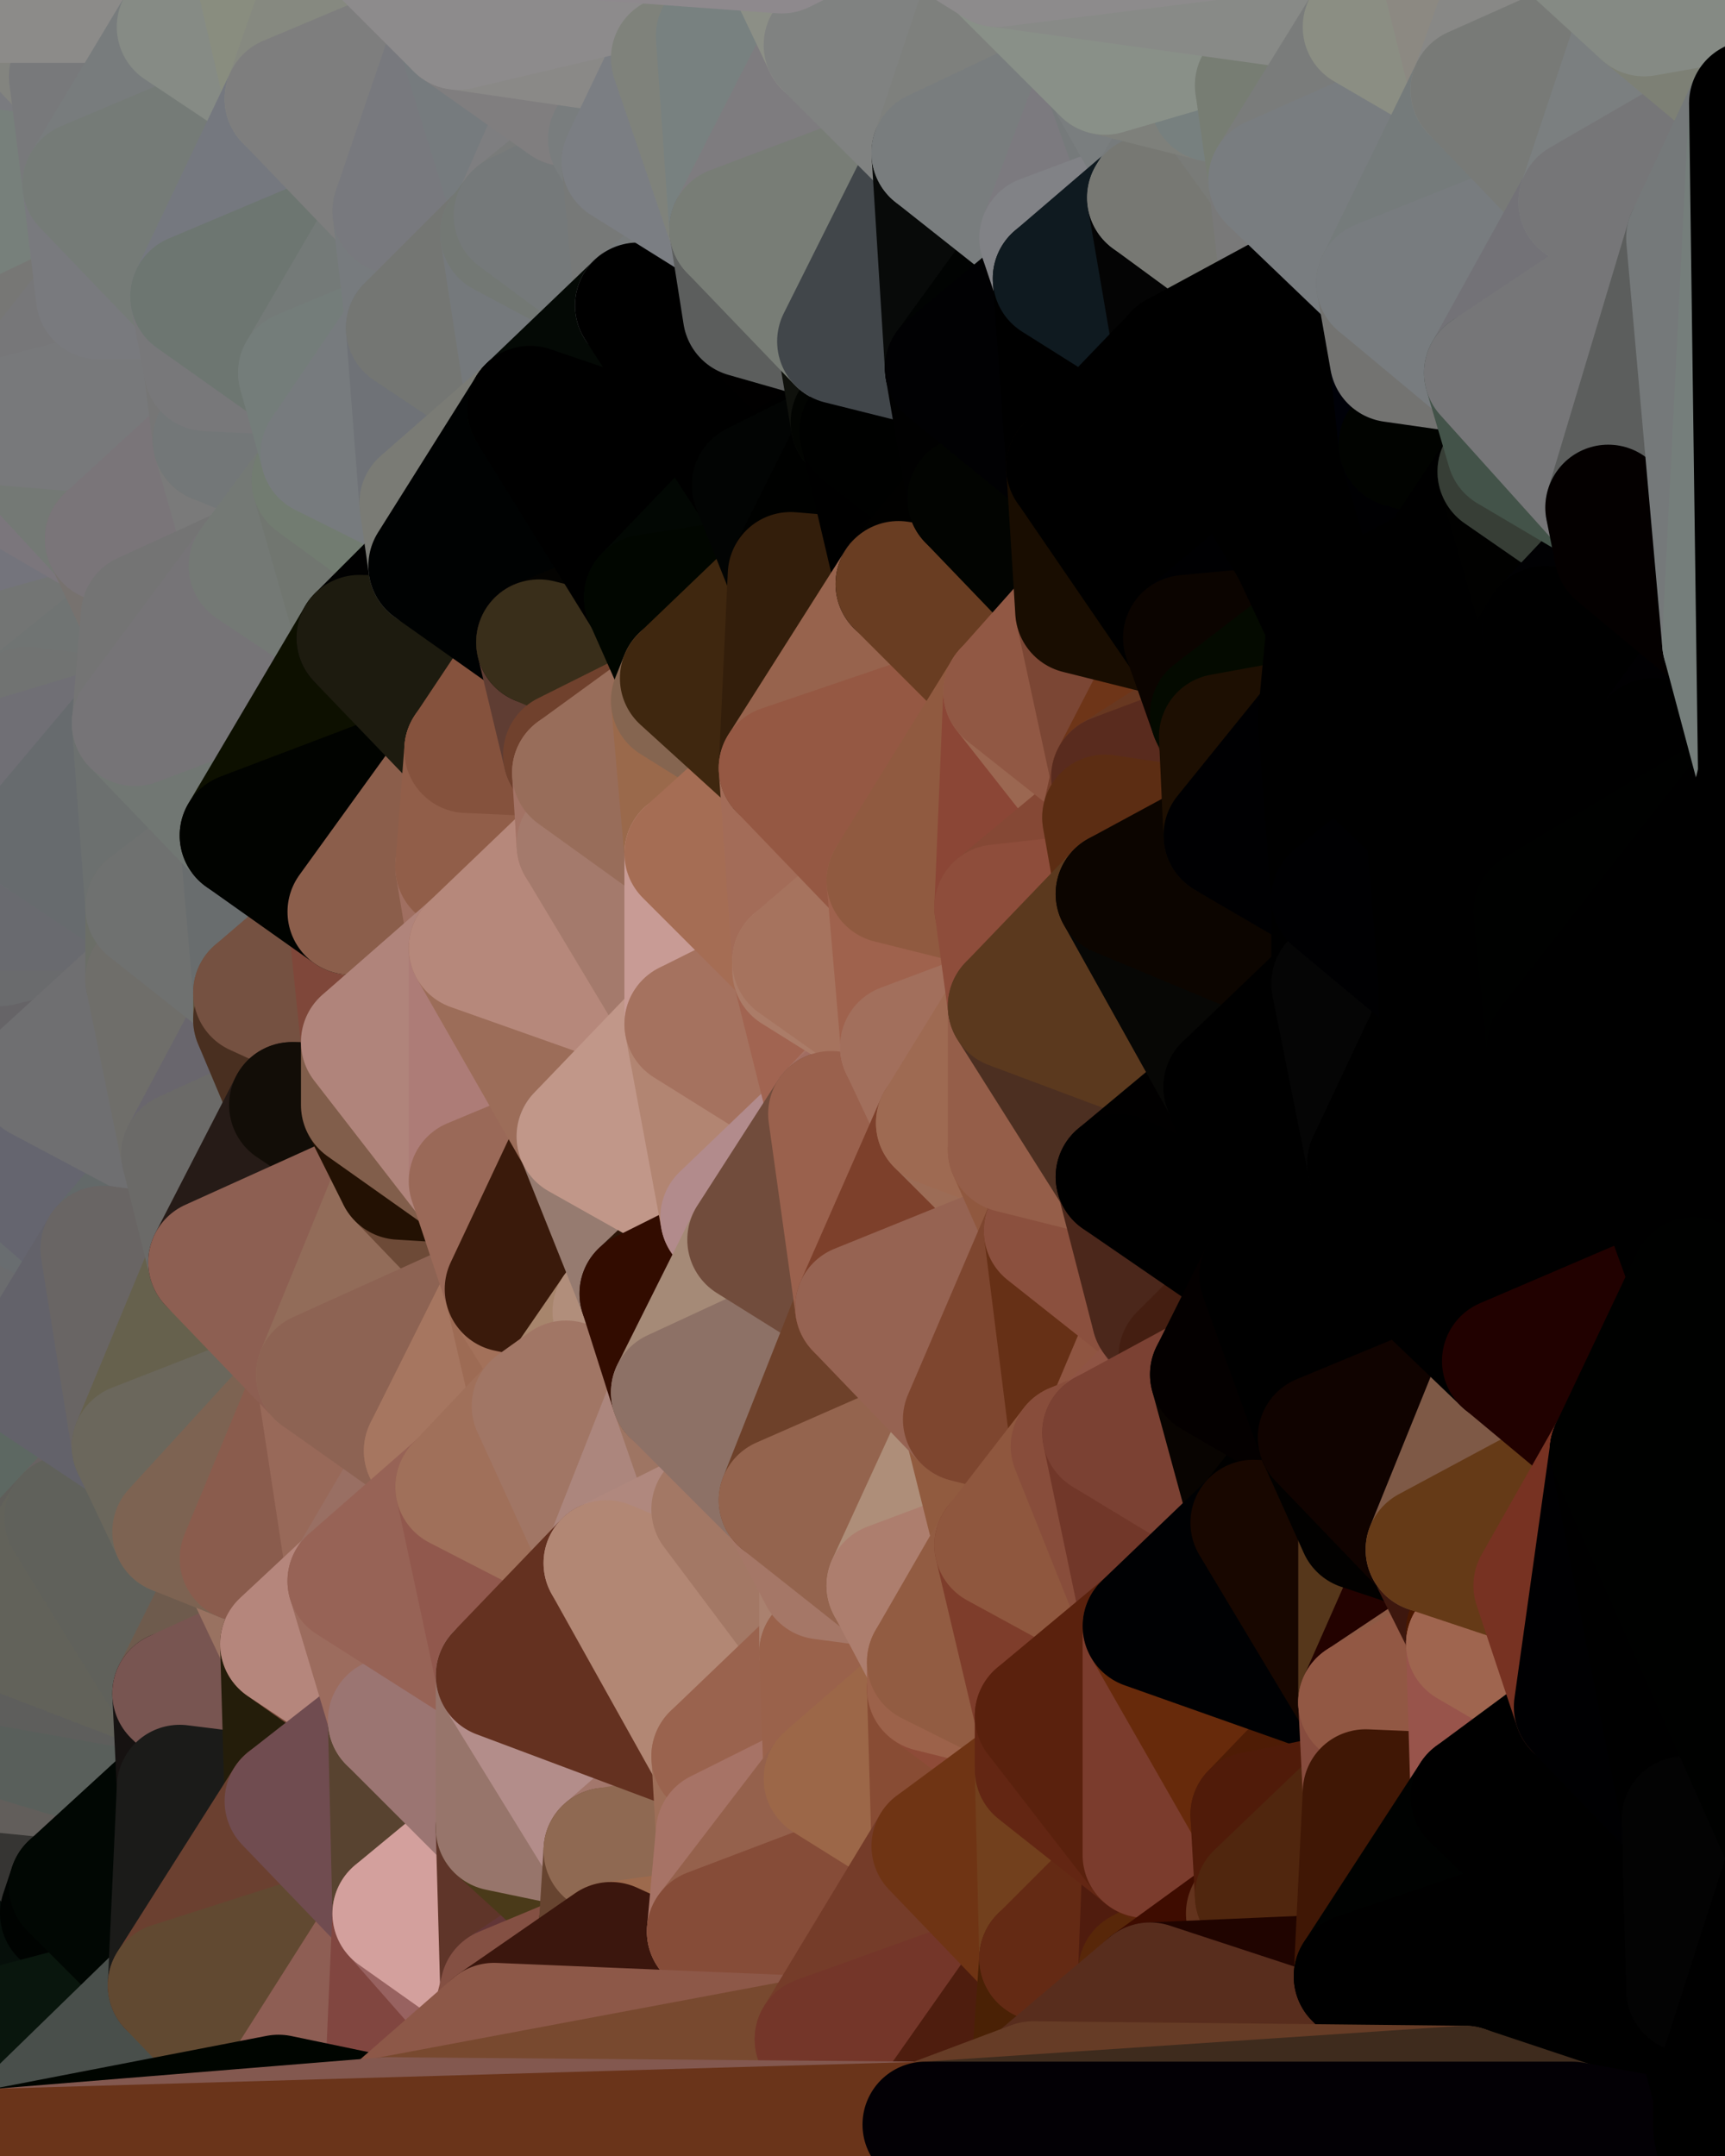 <?xml version="1.0" standalone="yes"?>
<svg width="384" height="480" xmlns="http://www.w3.org/2000/svg" version="1.1" ><polygon points="-28,60 -17,317 -17,180" fill="rgba(106, 115, 110, 1)" stroke="rgba(106, 115, 110, 1)" stroke-width="28" stroke-linejoin="round"/>
		<polygon points="-17,180 -17,317 -14,197" fill="rgba(105, 106, 101, 1)" stroke="rgba(105, 106, 101, 1)" stroke-width="28" stroke-linejoin="round"/>
		<polygon points="-17,317 -9,437 -8,360" fill="rgba(92, 97, 91, 1)" stroke="rgba(92, 97, 91, 1)" stroke-width="28" stroke-linejoin="round"/>
		<polygon points="-14,197 0,250 0,242" fill="rgba(104, 104, 102, 1)" stroke="rgba(104, 104, 102, 1)" stroke-width="28" stroke-linejoin="round"/>
		<polygon points="0,234 -14,197 0,242" fill="rgba(104, 109, 113, 1)" stroke="rgba(104, 109, 113, 1)" stroke-width="28" stroke-linejoin="round"/>
		<polygon points="-14,197 0,202 0,194" fill="rgba(110, 109, 114, 1)" stroke="rgba(110, 109, 114, 1)" stroke-width="28" stroke-linejoin="round"/>
		<polygon points="0,186 -14,197 0,194" fill="rgba(109, 109, 109, 1)" stroke="rgba(109, 109, 109, 1)" stroke-width="28" stroke-linejoin="round"/>
		<polygon points="-17,317 0,306 0,300" fill="rgba(102, 102, 104, 1)" stroke="rgba(102, 102, 104, 1)" stroke-width="28" stroke-linejoin="round"/>
		<polygon points="0,298 -17,317 0,300" fill="rgba(99, 101, 100, 1)" stroke="rgba(99, 101, 100, 1)" stroke-width="28" stroke-linejoin="round"/>
		<polygon points="-9,437 0,479 0,452" fill="rgba(4, 8, 7, 1)" stroke="rgba(4, 8, 7, 1)" stroke-width="28" stroke-linejoin="round"/>
		<polygon points="0,436 -9,437 0,452" fill="rgba(6, 17, 13, 1)" stroke="rgba(6, 17, 13, 1)" stroke-width="28" stroke-linejoin="round"/>
		<polygon points="0,426 -9,437 0,436" fill="rgba(42, 52, 51, 1)" stroke="rgba(42, 52, 51, 1)" stroke-width="28" stroke-linejoin="round"/>
		<polygon points="-28,60 -4,38 0,0" fill="rgba(115, 123, 125, 1)" stroke="rgba(115, 123, 125, 1)" stroke-width="28" stroke-linejoin="round"/>
		<polygon points="0,418 -9,437 0,426" fill="rgba(0, 11, 6, 1)" stroke="rgba(0, 11, 6, 1)" stroke-width="28" stroke-linejoin="round"/>
		<polygon points="0,410 -9,437 0,418" fill="rgba(3, 0, 2, 1)" stroke="rgba(3, 0, 2, 1)" stroke-width="28" stroke-linejoin="round"/>
		<polygon points="-1,77 -28,60 0,94" fill="rgba(123, 122, 128, 1)" stroke="rgba(123, 122, 128, 1)" stroke-width="28" stroke-linejoin="round"/>
		<polygon points="-28,60 0,106 0,94" fill="rgba(119, 117, 122, 1)" stroke="rgba(119, 117, 122, 1)" stroke-width="28" stroke-linejoin="round"/>
		<polygon points="-28,60 0,114 0,106" fill="rgba(116, 118, 117, 1)" stroke="rgba(116, 118, 117, 1)" stroke-width="28" stroke-linejoin="round"/>
		<polygon points="-28,60 0,122 0,114" fill="rgba(114, 117, 122, 1)" stroke="rgba(114, 117, 122, 1)" stroke-width="28" stroke-linejoin="round"/>
		<polygon points="-28,60 0,130 0,122" fill="rgba(114, 116, 111, 1)" stroke="rgba(114, 116, 111, 1)" stroke-width="28" stroke-linejoin="round"/>
		<polygon points="-28,60 -17,180 0,130" fill="rgba(118, 120, 117, 1)" stroke="rgba(118, 120, 117, 1)" stroke-width="28" stroke-linejoin="round"/>
		<polygon points="-17,180 0,138 0,130" fill="rgba(112, 115, 122, 1)" stroke="rgba(112, 115, 122, 1)" stroke-width="28" stroke-linejoin="round"/>
		<polygon points="-17,180 0,146 0,138" fill="rgba(112, 114, 111, 1)" stroke="rgba(112, 114, 111, 1)" stroke-width="28" stroke-linejoin="round"/>
		<polygon points="-17,180 0,154 0,146" fill="rgba(111, 113, 112, 1)" stroke="rgba(111, 113, 112, 1)" stroke-width="28" stroke-linejoin="round"/>
		<polygon points="-17,180 0,162 0,154" fill="rgba(113, 115, 110, 1)" stroke="rgba(113, 115, 110, 1)" stroke-width="28" stroke-linejoin="round"/>
		<polygon points="-17,180 0,170 0,162" fill="rgba(110, 116, 116, 1)" stroke="rgba(110, 116, 116, 1)" stroke-width="28" stroke-linejoin="round"/>
		<polygon points="-17,180 0,178 0,170" fill="rgba(109, 111, 108, 1)" stroke="rgba(109, 111, 108, 1)" stroke-width="28" stroke-linejoin="round"/>
		<polygon points="-17,180 0,186 0,178" fill="rgba(110, 112, 109, 1)" stroke="rgba(110, 112, 109, 1)" stroke-width="28" stroke-linejoin="round"/>
		<polygon points="-17,180 -14,197 0,186" fill="rgba(108, 117, 112, 1)" stroke="rgba(108, 117, 112, 1)" stroke-width="28" stroke-linejoin="round"/>
		<polygon points="0,402 -9,437 0,410" fill="rgba(3, 17, 0, 1)" stroke="rgba(3, 17, 0, 1)" stroke-width="28" stroke-linejoin="round"/>
		<polygon points="-14,197 0,210 0,202" fill="rgba(110, 111, 113, 1)" stroke="rgba(110, 111, 113, 1)" stroke-width="28" stroke-linejoin="round"/>
		<polygon points="-14,197 0,218 0,210" fill="rgba(106, 111, 107, 1)" stroke="rgba(106, 111, 107, 1)" stroke-width="28" stroke-linejoin="round"/>
		<polygon points="-14,197 0,226 0,218" fill="rgba(105, 111, 111, 1)" stroke="rgba(105, 111, 111, 1)" stroke-width="28" stroke-linejoin="round"/>
		<polygon points="-14,197 0,234 0,226" fill="rgba(99, 104, 108, 1)" stroke="rgba(99, 104, 108, 1)" stroke-width="28" stroke-linejoin="round"/>
		<polygon points="0,394 -9,437 0,402" fill="rgba(30, 33, 48, 1)" stroke="rgba(30, 33, 48, 1)" stroke-width="28" stroke-linejoin="round"/>
		<polygon points="-14,197 0,258 0,250" fill="rgba(102, 104, 99, 1)" stroke="rgba(102, 104, 99, 1)" stroke-width="28" stroke-linejoin="round"/>
		<polygon points="-14,197 -17,317 0,258" fill="rgba(104, 104, 104, 1)" stroke="rgba(104, 104, 104, 1)" stroke-width="28" stroke-linejoin="round"/>
		<polygon points="-17,317 0,266 0,258" fill="rgba(110, 106, 107, 1)" stroke="rgba(110, 106, 107, 1)" stroke-width="28" stroke-linejoin="round"/>
		<polygon points="-17,317 0,274 0,266" fill="rgba(100, 99, 94, 1)" stroke="rgba(100, 99, 94, 1)" stroke-width="28" stroke-linejoin="round"/>
		<polygon points="-17,317 0,282 0,274" fill="rgba(98, 104, 102, 1)" stroke="rgba(98, 104, 102, 1)" stroke-width="28" stroke-linejoin="round"/>
		<polygon points="-17,317 0,290 0,282" fill="rgba(100, 110, 102, 1)" stroke="rgba(100, 110, 102, 1)" stroke-width="28" stroke-linejoin="round"/>
		<polygon points="-17,317 0,298 0,290" fill="rgba(98, 105, 98, 1)" stroke="rgba(98, 105, 98, 1)" stroke-width="28" stroke-linejoin="round"/>
		<polygon points="-17,317 0,314 0,306" fill="rgba(97, 103, 99, 1)" stroke="rgba(97, 103, 99, 1)" stroke-width="28" stroke-linejoin="round"/>
		<polygon points="-17,317 0,322 0,314" fill="rgba(95, 102, 95, 1)" stroke="rgba(95, 102, 95, 1)" stroke-width="28" stroke-linejoin="round"/>
		<polygon points="-17,317 0,330 0,322" fill="rgba(96, 101, 107, 1)" stroke="rgba(96, 101, 107, 1)" stroke-width="28" stroke-linejoin="round"/>
		<polygon points="-17,317 0,338 0,330" fill="rgba(91, 100, 105, 1)" stroke="rgba(91, 100, 105, 1)" stroke-width="28" stroke-linejoin="round"/>
		<polygon points="-17,317 -8,360 0,338" fill="rgba(96, 96, 96, 1)" stroke="rgba(96, 96, 96, 1)" stroke-width="28" stroke-linejoin="round"/>
		<polygon points="-8,360 0,346 0,338" fill="rgba(99, 99, 97, 1)" stroke="rgba(99, 99, 97, 1)" stroke-width="28" stroke-linejoin="round"/>
		<polygon points="-8,360 0,354 0,346" fill="rgba(101, 92, 97, 1)" stroke="rgba(101, 92, 97, 1)" stroke-width="28" stroke-linejoin="round"/>
		<polygon points="-8,360 0,362 0,354" fill="rgba(93, 95, 94, 1)" stroke="rgba(93, 95, 94, 1)" stroke-width="28" stroke-linejoin="round"/>
		<polygon points="-8,360 0,370 0,362" fill="rgba(89, 94, 100, 1)" stroke="rgba(89, 94, 100, 1)" stroke-width="28" stroke-linejoin="round"/>
		<polygon points="-8,360 0,378 0,370" fill="rgba(91, 101, 92, 1)" stroke="rgba(91, 101, 92, 1)" stroke-width="28" stroke-linejoin="round"/>
		<polygon points="-8,360 0,386 0,378" fill="rgba(96, 95, 93, 1)" stroke="rgba(96, 95, 93, 1)" stroke-width="28" stroke-linejoin="round"/>
		<polygon points="-8,360 0,394 0,386" fill="rgba(99, 95, 96, 1)" stroke="rgba(99, 95, 96, 1)" stroke-width="28" stroke-linejoin="round"/>
		<polygon points="-8,360 -9,437 0,394" fill="rgba(94, 95, 97, 1)" stroke="rgba(94, 95, 97, 1)" stroke-width="28" stroke-linejoin="round"/>
		<polygon points="0,154 0,162 6,158" fill="rgba(109, 114, 110, 1)" stroke="rgba(109, 114, 110, 1)" stroke-width="28" stroke-linejoin="round"/>
		<polygon points="0,300 0,306 6,306" fill="rgba(98, 103, 99, 1)" stroke="rgba(98, 103, 99, 1)" stroke-width="28" stroke-linejoin="round"/>
		<polygon points="0,306 0,314 6,306" fill="rgba(98, 97, 102, 1)" stroke="rgba(98, 97, 102, 1)" stroke-width="28" stroke-linejoin="round"/>
		<polygon points="0,186 0,194 9,186" fill="rgba(106, 111, 107, 1)" stroke="rgba(106, 111, 107, 1)" stroke-width="28" stroke-linejoin="round"/>
		<polygon points="0,178 0,186 9,186" fill="rgba(109, 114, 110, 1)" stroke="rgba(109, 114, 110, 1)" stroke-width="28" stroke-linejoin="round"/>
		<polygon points="0,242 0,250 9,240" fill="rgba(103, 107, 108, 1)" stroke="rgba(103, 107, 108, 1)" stroke-width="28" stroke-linejoin="round"/>
		<polygon points="0,234 0,242 9,240" fill="rgba(106, 101, 105, 1)" stroke="rgba(106, 101, 105, 1)" stroke-width="28" stroke-linejoin="round"/>
		<polygon points="-4,38 -28,60 -1,77" fill="rgba(119, 119, 117, 1)" stroke="rgba(119, 119, 117, 1)" stroke-width="28" stroke-linejoin="round"/>
		<polygon points="0,298 0,300 6,306" fill="rgba(98, 105, 98, 1)" stroke="rgba(98, 105, 98, 1)" stroke-width="28" stroke-linejoin="round"/>
		<polygon points="0,426 0,436 14,426" fill="rgba(41, 52, 44, 1)" stroke="rgba(41, 52, 44, 1)" stroke-width="28" stroke-linejoin="round"/>
		<polygon points="0,418 0,426 14,426" fill="rgba(6, 6, 6, 1)" stroke="rgba(6, 6, 6, 1)" stroke-width="28" stroke-linejoin="round"/>
		<polygon points="0,146 0,154 6,158" fill="rgba(117, 118, 120, 1)" stroke="rgba(117, 118, 120, 1)" stroke-width="28" stroke-linejoin="round"/>
		<polygon points="0,162 0,170 6,158" fill="rgba(116, 116, 114, 1)" stroke="rgba(116, 116, 114, 1)" stroke-width="28" stroke-linejoin="round"/>
		<polygon points="0,410 0,418 16,420" fill="rgba(30, 40, 29, 1)" stroke="rgba(30, 40, 29, 1)" stroke-width="28" stroke-linejoin="round"/>
		<polygon points="0,418 14,426 16,420" fill="rgba(1, 1, 1, 1)" stroke="rgba(1, 1, 1, 1)" stroke-width="28" stroke-linejoin="round"/>
		<polygon points="0,0 -4,38 16,17" fill="rgba(119, 123, 122, 1)" stroke="rgba(119, 123, 122, 1)" stroke-width="28" stroke-linejoin="round"/>
		<polygon points="0,330 0,338 15,338" fill="rgba(94, 96, 95, 1)" stroke="rgba(94, 96, 95, 1)" stroke-width="28" stroke-linejoin="round"/>
		<polygon points="0,338 0,346 15,338" fill="rgba(97, 98, 100, 1)" stroke="rgba(97, 98, 100, 1)" stroke-width="28" stroke-linejoin="round"/>
		<polygon points="0,226 0,234 9,240" fill="rgba(103, 105, 100, 1)" stroke="rgba(103, 105, 100, 1)" stroke-width="28" stroke-linejoin="round"/>
		<polygon points="0,274 0,282 23,278" fill="rgba(97, 103, 101, 1)" stroke="rgba(97, 103, 101, 1)" stroke-width="28" stroke-linejoin="round"/>
		<polygon points="16,17 -4,38 19,41" fill="rgba(122, 123, 127, 1)" stroke="rgba(122, 123, 127, 1)" stroke-width="28" stroke-linejoin="round"/>
		<polygon points="0,194 0,202 9,186" fill="rgba(111, 111, 113, 1)" stroke="rgba(111, 111, 113, 1)" stroke-width="28" stroke-linejoin="round"/>
		<polygon points="0,170 0,178 9,186" fill="rgba(110, 112, 109, 1)" stroke="rgba(110, 112, 109, 1)" stroke-width="28" stroke-linejoin="round"/>
		<polygon points="0,106 0,114 24,120" fill="rgba(114, 118, 119, 1)" stroke="rgba(114, 118, 119, 1)" stroke-width="28" stroke-linejoin="round"/>
		<polygon points="0,114 0,122 24,120" fill="rgba(117, 117, 119, 1)" stroke="rgba(117, 117, 119, 1)" stroke-width="28" stroke-linejoin="round"/>
		<polygon points="0,122 0,130 24,120" fill="rgba(116, 118, 117, 1)" stroke="rgba(116, 118, 117, 1)" stroke-width="28" stroke-linejoin="round"/>
		<polygon points="0,266 0,274 23,278" fill="rgba(100, 105, 101, 1)" stroke="rgba(100, 105, 101, 1)" stroke-width="28" stroke-linejoin="round"/>
		<polygon points="0,282 0,290 23,278" fill="rgba(106, 101, 105, 1)" stroke="rgba(106, 101, 105, 1)" stroke-width="28" stroke-linejoin="round"/>
		<polygon points="-4,38 -1,77 22,66" fill="rgba(117, 117, 117, 1)" stroke="rgba(117, 117, 117, 1)" stroke-width="28" stroke-linejoin="round"/>
		<polygon points="19,41 -4,38 22,66" fill="rgba(119, 128, 123, 1)" stroke="rgba(119, 128, 123, 1)" stroke-width="28" stroke-linejoin="round"/>
		<polygon points="0,402 0,410 16,420" fill="rgba(30, 37, 47, 1)" stroke="rgba(30, 37, 47, 1)" stroke-width="28" stroke-linejoin="round"/>
		<polygon points="0,322 0,330 15,338" fill="rgba(91, 98, 104, 1)" stroke="rgba(91, 98, 104, 1)" stroke-width="28" stroke-linejoin="round"/>
		<polygon points="0,346 0,354 15,338" fill="rgba(97, 97, 97, 1)" stroke="rgba(97, 97, 97, 1)" stroke-width="28" stroke-linejoin="round"/>
		<polygon points="0,250 0,258 9,240" fill="rgba(104, 109, 103, 1)" stroke="rgba(104, 109, 103, 1)" stroke-width="28" stroke-linejoin="round"/>
		<polygon points="0,290 0,298 6,306" fill="rgba(89, 100, 92, 1)" stroke="rgba(89, 100, 92, 1)" stroke-width="28" stroke-linejoin="round"/>
		<polygon points="0,314 0,322 6,306" fill="rgba(94, 104, 96, 1)" stroke="rgba(94, 104, 96, 1)" stroke-width="28" stroke-linejoin="round"/>
		<polygon points="6,306 0,322 30,322" fill="rgba(98, 104, 100, 1)" stroke="rgba(98, 104, 100, 1)" stroke-width="28" stroke-linejoin="round"/>
		<polygon points="0,322 15,338 30,322" fill="rgba(93, 104, 98, 1)" stroke="rgba(93, 104, 98, 1)" stroke-width="28" stroke-linejoin="round"/>
		<polygon points="0,0 16,17 30,0" fill="rgba(131, 132, 127, 1)" stroke="rgba(131, 132, 127, 1)" stroke-width="28" stroke-linejoin="round"/>
		<polygon points="0,138 0,146 32,137" fill="rgba(113, 111, 116, 1)" stroke="rgba(113, 111, 116, 1)" stroke-width="28" stroke-linejoin="round"/>
		<polygon points="24,120 0,138 32,137" fill="rgba(118, 118, 116, 1)" stroke="rgba(118, 118, 116, 1)" stroke-width="28" stroke-linejoin="round"/>
		<polygon points="0,130 0,138 24,120" fill="rgba(116, 116, 124, 1)" stroke="rgba(116, 116, 124, 1)" stroke-width="28" stroke-linejoin="round"/>
		<polygon points="0,290 6,306 23,278" fill="rgba(107, 108, 110, 1)" stroke="rgba(107, 108, 110, 1)" stroke-width="28" stroke-linejoin="round"/>
		<polygon points="0,210 0,218 33,218" fill="rgba(101, 105, 104, 1)" stroke="rgba(101, 105, 104, 1)" stroke-width="28" stroke-linejoin="round"/>
		<polygon points="33,202 0,210 33,218" fill="rgba(104, 109, 112, 1)" stroke="rgba(104, 109, 112, 1)" stroke-width="28" stroke-linejoin="round"/>
		<polygon points="0,218 0,226 33,218" fill="rgba(106, 105, 103, 1)" stroke="rgba(106, 105, 103, 1)" stroke-width="28" stroke-linejoin="round"/>
		<polygon points="0,226 9,240 33,218" fill="rgba(102, 100, 103, 1)" stroke="rgba(102, 100, 103, 1)" stroke-width="28" stroke-linejoin="round"/>
		<polygon points="0,202 0,210 33,202" fill="rgba(106, 107, 109, 1)" stroke="rgba(106, 107, 109, 1)" stroke-width="28" stroke-linejoin="round"/>
		<polygon points="9,186 0,202 33,202" fill="rgba(105, 106, 111, 1)" stroke="rgba(105, 106, 111, 1)" stroke-width="28" stroke-linejoin="round"/>
		<polygon points="0,146 6,158 32,137" fill="rgba(115, 117, 116, 1)" stroke="rgba(115, 117, 116, 1)" stroke-width="28" stroke-linejoin="round"/>
		<polygon points="6,158 30,161 32,137" fill="rgba(112, 116, 115, 1)" stroke="rgba(112, 116, 115, 1)" stroke-width="28" stroke-linejoin="round"/>
		<polygon points="6,158 0,170 30,161" fill="rgba(113, 115, 114, 1)" stroke="rgba(113, 115, 114, 1)" stroke-width="28" stroke-linejoin="round"/>
		<polygon points="0,170 9,186 30,161" fill="rgba(112, 111, 117, 1)" stroke="rgba(112, 111, 117, 1)" stroke-width="28" stroke-linejoin="round"/>
		<polygon points="0,258 0,266 23,278" fill="rgba(105, 109, 112, 1)" stroke="rgba(105, 109, 112, 1)" stroke-width="28" stroke-linejoin="round"/>
		<polygon points="-1,77 0,94 22,66" fill="rgba(119, 119, 117, 1)" stroke="rgba(119, 119, 117, 1)" stroke-width="28" stroke-linejoin="round"/>
		<polygon points="0,436 0,452 14,426" fill="rgba(6, 10, 11, 1)" stroke="rgba(6, 10, 11, 1)" stroke-width="28" stroke-linejoin="round"/>
		<polygon points="14,426 0,452 38,442" fill="rgba(6, 15, 10, 1)" stroke="rgba(6, 15, 10, 1)" stroke-width="28" stroke-linejoin="round"/>
		<polygon points="0,378 0,386 39,377" fill="rgba(93, 94, 96, 1)" stroke="rgba(93, 94, 96, 1)" stroke-width="28" stroke-linejoin="round"/>
		<polygon points="0,370 0,378 39,377" fill="rgba(103, 96, 104, 1)" stroke="rgba(103, 96, 104, 1)" stroke-width="28" stroke-linejoin="round"/>
		<polygon points="0,394 0,402 40,398" fill="rgba(97, 93, 92, 1)" stroke="rgba(97, 93, 92, 1)" stroke-width="28" stroke-linejoin="round"/>
		<polygon points="0,402 16,420 40,398" fill="rgba(54, 53, 51, 1)" stroke="rgba(54, 53, 51, 1)" stroke-width="28" stroke-linejoin="round"/>
		<polygon points="30,322 15,338 39,341" fill="rgba(104, 98, 98, 1)" stroke="rgba(104, 98, 98, 1)" stroke-width="28" stroke-linejoin="round"/>
		<polygon points="0,94 0,106 24,120" fill="rgba(123, 118, 124, 1)" stroke="rgba(123, 118, 124, 1)" stroke-width="28" stroke-linejoin="round"/>
		<polygon points="0,354 0,362 15,338" fill="rgba(95, 94, 90, 1)" stroke="rgba(95, 94, 90, 1)" stroke-width="28" stroke-linejoin="round"/>
		<polygon points="9,240 0,258 41,257" fill="rgba(107, 105, 110, 1)" stroke="rgba(107, 105, 110, 1)" stroke-width="28" stroke-linejoin="round"/>
		<polygon points="0,258 23,278 41,257" fill="rgba(101, 101, 111, 1)" stroke="rgba(101, 101, 111, 1)" stroke-width="28" stroke-linejoin="round"/>
		<polygon points="0,386 0,394 40,398" fill="rgba(98, 94, 91, 1)" stroke="rgba(98, 94, 91, 1)" stroke-width="28" stroke-linejoin="round"/>
		<polygon points="39,377 0,386 40,398" fill="rgba(89, 95, 91, 1)" stroke="rgba(89, 95, 91, 1)" stroke-width="28" stroke-linejoin="round"/>
		<polygon points="30,0 16,17 40,6" fill="rgba(127, 125, 128, 1)" stroke="rgba(127, 125, 128, 1)" stroke-width="28" stroke-linejoin="round"/>
		<polygon points="0,362 0,370 39,377" fill="rgba(94, 94, 92, 1)" stroke="rgba(94, 94, 92, 1)" stroke-width="28" stroke-linejoin="round"/>
		<polygon points="15,338 0,362 39,377" fill="rgba(98, 98, 90, 1)" stroke="rgba(98, 98, 90, 1)" stroke-width="28" stroke-linejoin="round"/>
		<polygon points="16,420 14,426 38,442" fill="rgba(0, 3, 1, 1)" stroke="rgba(0, 3, 1, 1)" stroke-width="28" stroke-linejoin="round"/>
		<polygon points="43,66 22,66 46,82" fill="rgba(118, 116, 119, 1)" stroke="rgba(118, 116, 119, 1)" stroke-width="28" stroke-linejoin="round"/>
		<polygon points="22,66 0,94 46,82" fill="rgba(119, 119, 121, 1)" stroke="rgba(119, 119, 121, 1)" stroke-width="28" stroke-linejoin="round"/>
		<polygon points="39,341 15,338 39,377" fill="rgba(96, 97, 91, 1)" stroke="rgba(96, 97, 91, 1)" stroke-width="28" stroke-linejoin="round"/>
		<polygon points="0,94 24,120 48,98" fill="rgba(116, 121, 117, 1)" stroke="rgba(116, 121, 117, 1)" stroke-width="28" stroke-linejoin="round"/>
		<polygon points="46,82 0,94 48,98" fill="rgba(120, 121, 123, 1)" stroke="rgba(120, 121, 123, 1)" stroke-width="28" stroke-linejoin="round"/>
		<polygon points="41,257 23,278 47,281" fill="rgba(99, 105, 105, 1)" stroke="rgba(99, 105, 105, 1)" stroke-width="28" stroke-linejoin="round"/>
		<polygon points="19,41 22,66 43,66" fill="rgba(121, 122, 126, 1)" stroke="rgba(121, 122, 126, 1)" stroke-width="28" stroke-linejoin="round"/>
		<polygon points="33,218 9,240 41,257" fill="rgba(111, 111, 113, 1)" stroke="rgba(111, 111, 113, 1)" stroke-width="28" stroke-linejoin="round"/>
		<polygon points="0,452 0,479 38,442" fill="rgba(9, 22, 13, 1)" stroke="rgba(9, 22, 13, 1)" stroke-width="28" stroke-linejoin="round"/>
		<polygon points="30,161 9,186 33,202" fill="rgba(103, 107, 110, 1)" stroke="rgba(103, 107, 110, 1)" stroke-width="28" stroke-linejoin="round"/>
		<polygon points="23,278 6,306 30,322" fill="rgba(99, 98, 106, 1)" stroke="rgba(99, 98, 106, 1)" stroke-width="28" stroke-linejoin="round"/>
		<polygon points="30,161 33,202 54,186" fill="rgba(108, 112, 111, 1)" stroke="rgba(108, 112, 111, 1)" stroke-width="28" stroke-linejoin="round"/>
		<polygon points="23,278 30,322 47,281" fill="rgba(105, 101, 100, 1)" stroke="rgba(105, 101, 100, 1)" stroke-width="28" stroke-linejoin="round"/>
		<polygon points="24,120 32,137 56,126" fill="rgba(119, 114, 111, 1)" stroke="rgba(119, 114, 111, 1)" stroke-width="28" stroke-linejoin="round"/>
		<polygon points="16,17 19,41 40,6" fill="rgba(120, 121, 123, 1)" stroke="rgba(120, 121, 123, 1)" stroke-width="28" stroke-linejoin="round"/>
		<polygon points="33,202 33,218 57,221" fill="rgba(107, 110, 103, 1)" stroke="rgba(107, 110, 103, 1)" stroke-width="28" stroke-linejoin="round"/>
		<polygon points="33,218 57,227 57,221" fill="rgba(106, 106, 108, 1)" stroke="rgba(106, 106, 108, 1)" stroke-width="28" stroke-linejoin="round"/>
		<polygon points="33,218 41,257 57,227" fill="rgba(111, 110, 106, 1)" stroke="rgba(111, 110, 106, 1)" stroke-width="28" stroke-linejoin="round"/>
		<polygon points="48,98 24,120 56,126" fill="rgba(122, 117, 121, 1)" stroke="rgba(122, 117, 121, 1)" stroke-width="28" stroke-linejoin="round"/>
		<polygon points="30,0 40,6 54,-21" fill="rgba(139, 139, 139, 1)" stroke="rgba(139, 139, 139, 1)" stroke-width="28" stroke-linejoin="round"/>
		<polygon points="0,0 30,0 54,-21" fill="rgba(140, 139, 137, 1)" stroke="rgba(140, 139, 137, 1)" stroke-width="28" stroke-linejoin="round"/>
		<polygon points="39,341 39,377 54,347" fill="rgba(96, 97, 91, 1)" stroke="rgba(96, 97, 91, 1)" stroke-width="28" stroke-linejoin="round"/>
		<polygon points="16,420 38,442 40,398" fill="rgba(1, 7, 3, 1)" stroke="rgba(1, 7, 3, 1)" stroke-width="28" stroke-linejoin="round"/>
		<polygon points="38,442 0,479 62,467" fill="rgba(73, 79, 75, 1)" stroke="rgba(73, 79, 75, 1)" stroke-width="28" stroke-linejoin="round"/>
		<polygon points="54,347 39,377 63,366" fill="rgba(110, 91, 77, 1)" stroke="rgba(110, 91, 77, 1)" stroke-width="28" stroke-linejoin="round"/>
		<polygon points="57,227 41,257 65,246" fill="rgba(105, 102, 109, 1)" stroke="rgba(105, 102, 109, 1)" stroke-width="28" stroke-linejoin="round"/>
		<polygon points="40,6 19,41 64,22" fill="rgba(120, 124, 125, 1)" stroke="rgba(120, 124, 125, 1)" stroke-width="28" stroke-linejoin="round"/>
		<polygon points="46,82 48,98 67,83" fill="rgba(118, 118, 118, 1)" stroke="rgba(118, 118, 118, 1)" stroke-width="28" stroke-linejoin="round"/>
		<polygon points="54,186 33,202 57,221" fill="rgba(111, 113, 112, 1)" stroke="rgba(111, 113, 112, 1)" stroke-width="28" stroke-linejoin="round"/>
		<polygon points="48,98 56,126 70,107" fill="rgba(122, 122, 122, 1)" stroke="rgba(122, 122, 122, 1)" stroke-width="28" stroke-linejoin="round"/>
		<polygon points="47,281 30,322 71,306" fill="rgba(102, 97, 77, 1)" stroke="rgba(102, 97, 77, 1)" stroke-width="28" stroke-linejoin="round"/>
		<polygon points="19,41 43,66 64,22" fill="rgba(117, 123, 119, 1)" stroke="rgba(117, 123, 119, 1)" stroke-width="28" stroke-linejoin="round"/>
		<polygon points="39,377 40,398 64,401" fill="rgba(22, 18, 17, 1)" stroke="rgba(22, 18, 17, 1)" stroke-width="28" stroke-linejoin="round"/>
		<polygon points="67,83 48,98 72,101" fill="rgba(115, 117, 112, 1)" stroke="rgba(115, 117, 112, 1)" stroke-width="28" stroke-linejoin="round"/>
		<polygon points="48,98 70,107 72,101" fill="rgba(115, 119, 120, 1)" stroke="rgba(115, 119, 120, 1)" stroke-width="28" stroke-linejoin="round"/>
		<polygon points="30,322 39,341 71,306" fill="rgba(107, 103, 92, 1)" stroke="rgba(107, 103, 92, 1)" stroke-width="28" stroke-linejoin="round"/>
		<polygon points="43,66 46,82 67,83" fill="rgba(120, 120, 122, 1)" stroke="rgba(120, 120, 122, 1)" stroke-width="28" stroke-linejoin="round"/>
		<polygon points="63,366 39,377 64,401" fill="rgba(120, 85, 81, 1)" stroke="rgba(120, 85, 81, 1)" stroke-width="28" stroke-linejoin="round"/>
		<polygon points="40,398 38,442 64,401" fill="rgba(27, 27, 25, 1)" stroke="rgba(27, 27, 25, 1)" stroke-width="28" stroke-linejoin="round"/>
		<polygon points="32,137 30,161 56,126" fill="rgba(116, 116, 116, 1)" stroke="rgba(116, 116, 116, 1)" stroke-width="28" stroke-linejoin="round"/>
		<polygon points="54,347 63,366 78,352" fill="rgba(153, 114, 97, 1)" stroke="rgba(153, 114, 97, 1)" stroke-width="28" stroke-linejoin="round"/>
		<polygon points="54,186 57,221 78,203" fill="rgba(105, 109, 110, 1)" stroke="rgba(105, 109, 110, 1)" stroke-width="28" stroke-linejoin="round"/>
		<polygon points="39,341 54,347 71,306" fill="rgba(125, 99, 82, 1)" stroke="rgba(125, 99, 82, 1)" stroke-width="28" stroke-linejoin="round"/>
		<polygon points="41,257 47,281 65,246" fill="rgba(107, 106, 104, 1)" stroke="rgba(107, 106, 104, 1)" stroke-width="28" stroke-linejoin="round"/>
		<polygon points="81,232 65,246 81,246" fill="rgba(41, 25, 9, 1)" stroke="rgba(41, 25, 9, 1)" stroke-width="28" stroke-linejoin="round"/>
		<polygon points="57,221 57,227 81,232" fill="rgba(101, 84, 64, 1)" stroke="rgba(101, 84, 64, 1)" stroke-width="28" stroke-linejoin="round"/>
		<polygon points="57,227 65,246 81,232" fill="rgba(73, 47, 32, 1)" stroke="rgba(73, 47, 32, 1)" stroke-width="28" stroke-linejoin="round"/>
		<polygon points="30,161 54,186 80,142" fill="rgba(113, 119, 115, 1)" stroke="rgba(113, 119, 115, 1)" stroke-width="28" stroke-linejoin="round"/>
		<polygon points="56,126 30,161 80,142" fill="rgba(118, 116, 119, 1)" stroke="rgba(118, 116, 119, 1)" stroke-width="28" stroke-linejoin="round"/>
		<polygon points="54,-21 40,6 64,22" fill="rgba(134, 139, 133, 1)" stroke="rgba(134, 139, 133, 1)" stroke-width="28" stroke-linejoin="round"/>
		<polygon points="54,-21 64,22 78,-18" fill="rgba(137, 141, 127, 1)" stroke="rgba(137, 141, 127, 1)" stroke-width="28" stroke-linejoin="round"/>
		<polygon points="63,366 64,401 87,383" fill="rgba(36, 29, 10, 1)" stroke="rgba(36, 29, 10, 1)" stroke-width="28" stroke-linejoin="round"/>
		<polygon points="87,382 63,366 87,383" fill="rgba(118, 71, 55, 1)" stroke="rgba(118, 71, 55, 1)" stroke-width="28" stroke-linejoin="round"/>
		<polygon points="64,401 38,442 88,426" fill="rgba(107, 64, 48, 1)" stroke="rgba(107, 64, 48, 1)" stroke-width="28" stroke-linejoin="round"/>
		<polygon points="64,22 43,66 88,47" fill="rgba(117, 120, 127, 1)" stroke="rgba(117, 120, 127, 1)" stroke-width="28" stroke-linejoin="round"/>
		<polygon points="78,203 57,221 81,232" fill="rgba(117, 81, 65, 1)" stroke="rgba(117, 81, 65, 1)" stroke-width="28" stroke-linejoin="round"/>
		<polygon points="65,246 47,281 89,262" fill="rgba(38, 27, 23, 1)" stroke="rgba(38, 27, 23, 1)" stroke-width="28" stroke-linejoin="round"/>
		<polygon points="81,246 65,246 89,262" fill="rgba(18, 13, 7, 1)" stroke="rgba(18, 13, 7, 1)" stroke-width="28" stroke-linejoin="round"/>
		<polygon points="43,66 67,83 88,47" fill="rgba(109, 118, 113, 1)" stroke="rgba(109, 118, 113, 1)" stroke-width="28" stroke-linejoin="round"/>
		<polygon points="38,442 62,467 88,426" fill="rgba(97, 73, 49, 1)" stroke="rgba(97, 73, 49, 1)" stroke-width="28" stroke-linejoin="round"/>
		<polygon points="70,107 56,126 80,142" fill="rgba(116, 121, 117, 1)" stroke="rgba(116, 121, 117, 1)" stroke-width="28" stroke-linejoin="round"/>
		<polygon points="71,306 54,347 78,352" fill="rgba(138, 92, 77, 1)" stroke="rgba(138, 92, 77, 1)" stroke-width="28" stroke-linejoin="round"/>
		<polygon points="72,101 70,107 94,112" fill="rgba(115, 119, 120, 1)" stroke="rgba(115, 119, 120, 1)" stroke-width="28" stroke-linejoin="round"/>
		<polygon points="88,47 67,83 91,73" fill="rgba(116, 122, 120, 1)" stroke="rgba(116, 122, 120, 1)" stroke-width="28" stroke-linejoin="round"/>
		<polygon points="71,306 78,352 95,323" fill="rgba(152, 105, 89, 1)" stroke="rgba(152, 105, 89, 1)" stroke-width="28" stroke-linejoin="round"/>
		<polygon points="78,352 63,366 87,382" fill="rgba(181, 134, 124, 1)" stroke="rgba(181, 134, 124, 1)" stroke-width="28" stroke-linejoin="round"/>
		<polygon points="70,107 80,142 96,126" fill="rgba(113, 118, 112, 1)" stroke="rgba(113, 118, 112, 1)" stroke-width="28" stroke-linejoin="round"/>
		<polygon points="94,112 70,107 96,126" fill="rgba(114, 124, 113, 1)" stroke="rgba(114, 124, 113, 1)" stroke-width="28" stroke-linejoin="round"/>
		<polygon points="67,83 72,101 91,73" fill="rgba(116, 125, 122, 1)" stroke="rgba(116, 125, 122, 1)" stroke-width="28" stroke-linejoin="round"/>
		<polygon points="47,281 71,306 89,262" fill="rgba(141, 95, 82, 1)" stroke="rgba(141, 95, 82, 1)" stroke-width="28" stroke-linejoin="round"/>
		<polygon points="95,323 78,352 102,331" fill="rgba(153, 111, 99, 1)" stroke="rgba(153, 111, 99, 1)" stroke-width="28" stroke-linejoin="round"/>
		<polygon points="78,-18 64,22 102,6" fill="rgba(134, 137, 128, 1)" stroke="rgba(134, 137, 128, 1)" stroke-width="28" stroke-linejoin="round"/>
		<polygon points="62,467 86,472 88,426" fill="rgba(142, 94, 84, 1)" stroke="rgba(142, 94, 84, 1)" stroke-width="28" stroke-linejoin="round"/>
		<polygon points="80,142 54,186 104,167" fill="rgba(13, 16, 0, 1)" stroke="rgba(13, 16, 0, 1)" stroke-width="28" stroke-linejoin="round"/>
		<polygon points="78,203 81,232 105,211" fill="rgba(127, 71, 58, 1)" stroke="rgba(127, 71, 58, 1)" stroke-width="28" stroke-linejoin="round"/>
		<polygon points="102,193 78,203 105,211" fill="rgba(138, 87, 70, 1)" stroke="rgba(138, 87, 70, 1)" stroke-width="28" stroke-linejoin="round"/>
		<polygon points="54,186 78,203 104,167" fill="rgba(1, 3, 0, 1)" stroke="rgba(1, 3, 0, 1)" stroke-width="28" stroke-linejoin="round"/>
		<polygon points="78,203 102,193 104,167" fill="rgba(139, 94, 75, 1)" stroke="rgba(139, 94, 75, 1)" stroke-width="28" stroke-linejoin="round"/>
		<polygon points="91,73 72,101 94,112" fill="rgba(119, 123, 126, 1)" stroke="rgba(119, 123, 126, 1)" stroke-width="28" stroke-linejoin="round"/>
		<polygon points="87,383 64,401 88,426" fill="rgba(112, 76, 80, 1)" stroke="rgba(112, 76, 80, 1)" stroke-width="28" stroke-linejoin="round"/>
		<polygon points="88,426 86,472 110,451" fill="rgba(129, 70, 64, 1)" stroke="rgba(129, 70, 64, 1)" stroke-width="28" stroke-linejoin="round"/>
		<polygon points="64,22 88,47 102,6" fill="rgba(126, 126, 126, 1)" stroke="rgba(126, 126, 126, 1)" stroke-width="28" stroke-linejoin="round"/>
		<polygon points="87,383 88,426 111,407" fill="rgba(88, 67, 48, 1)" stroke="rgba(88, 67, 48, 1)" stroke-width="28" stroke-linejoin="round"/>
		<polygon points="88,426 110,451 112,443" fill="rgba(152, 98, 96, 1)" stroke="rgba(152, 98, 96, 1)" stroke-width="28" stroke-linejoin="round"/>
		<polygon points="89,262 71,306 113,287" fill="rgba(146, 108, 89, 1)" stroke="rgba(146, 108, 89, 1)" stroke-width="28" stroke-linejoin="round"/>
		<polygon points="105,263 89,262 113,287" fill="rgba(109, 74, 55, 1)" stroke="rgba(109, 74, 55, 1)" stroke-width="28" stroke-linejoin="round"/>
		<polygon points="88,47 91,73 112,52" fill="rgba(119, 123, 126, 1)" stroke="rgba(119, 123, 126, 1)" stroke-width="28" stroke-linejoin="round"/>
		<polygon points="87,382 87,383 111,373" fill="rgba(155, 131, 121, 1)" stroke="rgba(155, 131, 121, 1)" stroke-width="28" stroke-linejoin="round"/>
		<polygon points="78,352 87,382 111,373" fill="rgba(156, 108, 94, 1)" stroke="rgba(156, 108, 94, 1)" stroke-width="28" stroke-linejoin="round"/>
		<polygon points="81,246 89,262 105,263" fill="rgba(35, 17, 3, 1)" stroke="rgba(35, 17, 3, 1)" stroke-width="28" stroke-linejoin="round"/>
		<polygon points="88,47 112,52 115,48" fill="rgba(122, 124, 119, 1)" stroke="rgba(122, 124, 119, 1)" stroke-width="28" stroke-linejoin="round"/>
		<polygon points="71,306 95,323 113,287" fill="rgba(141, 99, 83, 1)" stroke="rgba(141, 99, 83, 1)" stroke-width="28" stroke-linejoin="round"/>
		<polygon points="91,73 94,112 118,91" fill="rgba(111, 114, 119, 1)" stroke="rgba(111, 114, 119, 1)" stroke-width="28" stroke-linejoin="round"/>
		<polygon points="96,126 80,142 120,143" fill="rgba(1, 1, 1, 1)" stroke="rgba(1, 1, 1, 1)" stroke-width="28" stroke-linejoin="round"/>
		<polygon points="80,142 104,167 120,143" fill="rgba(29, 27, 15, 1)" stroke="rgba(29, 27, 15, 1)" stroke-width="28" stroke-linejoin="round"/>
		<polygon points="95,323 102,331 119,313" fill="rgba(158, 111, 93, 1)" stroke="rgba(158, 111, 93, 1)" stroke-width="28" stroke-linejoin="round"/>
		<polygon points="113,287 95,323 119,313" fill="rgba(166, 118, 96, 1)" stroke="rgba(166, 118, 96, 1)" stroke-width="28" stroke-linejoin="round"/>
		<polygon points="102,6 88,47 115,48" fill="rgba(120, 121, 126, 1)" stroke="rgba(120, 121, 126, 1)" stroke-width="28" stroke-linejoin="round"/>
		<polygon points="111,407 88,426 112,443" fill="rgba(211, 160, 157, 1)" stroke="rgba(211, 160, 157, 1)" stroke-width="28" stroke-linejoin="round"/>
		<polygon points="87,383 111,407 111,373" fill="rgba(155, 117, 114, 1)" stroke="rgba(155, 117, 114, 1)" stroke-width="28" stroke-linejoin="round"/>
		<polygon points="102,331 78,352 111,373" fill="rgba(151, 99, 86, 1)" stroke="rgba(151, 99, 86, 1)" stroke-width="28" stroke-linejoin="round"/>
		<polygon points="102,6 115,48 126,23" fill="rgba(118, 123, 126, 1)" stroke="rgba(118, 123, 126, 1)" stroke-width="28" stroke-linejoin="round"/>
		<polygon points="126,168 104,167 128,172" fill="rgba(132, 77, 56, 1)" stroke="rgba(132, 77, 56, 1)" stroke-width="28" stroke-linejoin="round"/>
		<polygon points="113,287 119,313 126,308" fill="rgba(157, 107, 84, 1)" stroke="rgba(157, 107, 84, 1)" stroke-width="28" stroke-linejoin="round"/>
		<polygon points="81,232 81,246 105,263" fill="rgba(129, 94, 75, 1)" stroke="rgba(129, 94, 75, 1)" stroke-width="28" stroke-linejoin="round"/>
		<polygon points="102,193 105,211 129,188" fill="rgba(160, 111, 97, 1)" stroke="rgba(160, 111, 97, 1)" stroke-width="28" stroke-linejoin="round"/>
		<polygon points="128,172 102,193 129,188" fill="rgba(154, 107, 87, 1)" stroke="rgba(154, 107, 87, 1)" stroke-width="28" stroke-linejoin="round"/>
		<polygon points="104,167 102,193 128,172" fill="rgba(145, 94, 73, 1)" stroke="rgba(145, 94, 73, 1)" stroke-width="28" stroke-linejoin="round"/>
		<polygon points="120,143 104,167 126,168" fill="rgba(133, 82, 61, 1)" stroke="rgba(133, 82, 61, 1)" stroke-width="28" stroke-linejoin="round"/>
		<polygon points="112,52 91,73 118,91" fill="rgba(116, 118, 115, 1)" stroke="rgba(116, 118, 115, 1)" stroke-width="28" stroke-linejoin="round"/>
		<polygon points="81,232 105,263 105,211" fill="rgba(176, 132, 123, 1)" stroke="rgba(176, 132, 123, 1)" stroke-width="28" stroke-linejoin="round"/>
		<polygon points="111,407 112,443 134,428" fill="rgba(95, 53, 41, 1)" stroke="rgba(95, 53, 41, 1)" stroke-width="28" stroke-linejoin="round"/>
		<polygon points="105,211 105,263 129,253" fill="rgba(173, 124, 119, 1)" stroke="rgba(173, 124, 119, 1)" stroke-width="28" stroke-linejoin="round"/>
		<polygon points="102,331 111,373 135,348" fill="rgba(145, 88, 77, 1)" stroke="rgba(145, 88, 77, 1)" stroke-width="28" stroke-linejoin="round"/>
		<polygon points="134,428 112,443 136,433" fill="rgba(98, 54, 55, 1)" stroke="rgba(98, 54, 55, 1)" stroke-width="28" stroke-linejoin="round"/>
		<polygon points="111,407 134,428 135,412" fill="rgba(74, 58, 25, 1)" stroke="rgba(74, 58, 25, 1)" stroke-width="28" stroke-linejoin="round"/>
		<polygon points="113,287 126,308 137,292" fill="rgba(163, 113, 90, 1)" stroke="rgba(163, 113, 90, 1)" stroke-width="28" stroke-linejoin="round"/>
		<polygon points="126,23 115,48 136,31" fill="rgba(126, 126, 128, 1)" stroke="rgba(126, 126, 128, 1)" stroke-width="28" stroke-linejoin="round"/>
		<polygon points="136,31 115,48 139,36" fill="rgba(121, 123, 122, 1)" stroke="rgba(121, 123, 122, 1)" stroke-width="28" stroke-linejoin="round"/>
		<polygon points="119,313 102,331 135,348" fill="rgba(160, 112, 90, 1)" stroke="rgba(160, 112, 90, 1)" stroke-width="28" stroke-linejoin="round"/>
		<polygon points="105,263 113,287 129,253" fill="rgba(154, 105, 88, 1)" stroke="rgba(154, 105, 88, 1)" stroke-width="28" stroke-linejoin="round"/>
		<polygon points="112,52 118,91 142,68" fill="rgba(117, 121, 124, 1)" stroke="rgba(117, 121, 124, 1)" stroke-width="28" stroke-linejoin="round"/>
		<polygon points="115,48 112,52 142,68" fill="rgba(115, 120, 116, 1)" stroke="rgba(115, 120, 116, 1)" stroke-width="28" stroke-linejoin="round"/>
		<polygon points="94,112 96,126 118,91" fill="rgba(122, 123, 117, 1)" stroke="rgba(122, 123, 117, 1)" stroke-width="28" stroke-linejoin="round"/>
		<polygon points="118,91 120,143 144,133" fill="rgba(0, 0, 0, 1)" stroke="rgba(0, 0, 0, 1)" stroke-width="28" stroke-linejoin="round"/>
		<polygon points="129,253 137,292 143,288" fill="rgba(49, 36, 20, 1)" stroke="rgba(49, 36, 20, 1)" stroke-width="28" stroke-linejoin="round"/>
		<polygon points="129,253 113,287 137,292" fill="rgba(58, 26, 11, 1)" stroke="rgba(58, 26, 11, 1)" stroke-width="28" stroke-linejoin="round"/>
		<polygon points="112,443 110,451 136,433" fill="rgba(132, 80, 67, 1)" stroke="rgba(132, 80, 67, 1)" stroke-width="28" stroke-linejoin="round"/>
		<polygon points="118,91 96,126 120,143" fill="rgba(0, 2, 2, 1)" stroke="rgba(0, 2, 2, 1)" stroke-width="28" stroke-linejoin="round"/>
		<polygon points="137,292 126,308 150,310" fill="rgba(167, 133, 108, 1)" stroke="rgba(167, 133, 108, 1)" stroke-width="28" stroke-linejoin="round"/>
		<polygon points="120,143 126,168 150,156" fill="rgba(95, 61, 51, 1)" stroke="rgba(95, 61, 51, 1)" stroke-width="28" stroke-linejoin="round"/>
		<polygon points="126,23 136,31 150,13" fill="rgba(124, 128, 127, 1)" stroke="rgba(124, 128, 127, 1)" stroke-width="28" stroke-linejoin="round"/>
		<polygon points="139,36 115,48 142,68" fill="rgba(117, 121, 122, 1)" stroke="rgba(117, 121, 122, 1)" stroke-width="28" stroke-linejoin="round"/>
		<polygon points="111,373 111,407 135,412" fill="rgba(151, 117, 107, 1)" stroke="rgba(151, 117, 107, 1)" stroke-width="28" stroke-linejoin="round"/>
		<polygon points="144,133 120,143 152,151" fill="rgba(4, 3, 1, 1)" stroke="rgba(4, 3, 1, 1)" stroke-width="28" stroke-linejoin="round"/>
		<polygon points="120,143 150,156 152,151" fill="rgba(57, 46, 26, 1)" stroke="rgba(57, 46, 26, 1)" stroke-width="28" stroke-linejoin="round"/>
		<polygon points="126,168 128,172 150,156" fill="rgba(112, 65, 45, 1)" stroke="rgba(112, 65, 45, 1)" stroke-width="28" stroke-linejoin="round"/>
		<polygon points="105,211 129,253 153,228" fill="rgba(156, 109, 89, 1)" stroke="rgba(156, 109, 89, 1)" stroke-width="28" stroke-linejoin="round"/>
		<polygon points="129,188 105,211 153,228" fill="rgba(182, 136, 123, 1)" stroke="rgba(182, 136, 123, 1)" stroke-width="28" stroke-linejoin="round"/>
		<polygon points="128,172 129,188 153,190" fill="rgba(163, 115, 101, 1)" stroke="rgba(163, 115, 101, 1)" stroke-width="28" stroke-linejoin="round"/>
		<polygon points="126,308 135,348 150,310" fill="rgba(173, 126, 110, 1)" stroke="rgba(173, 126, 110, 1)" stroke-width="28" stroke-linejoin="round"/>
		<polygon points="143,288 137,292 150,310" fill="rgba(177, 142, 123, 1)" stroke="rgba(177, 142, 123, 1)" stroke-width="28" stroke-linejoin="round"/>
		<polygon points="102,6 126,23 150,13" fill="rgba(128, 126, 127, 1)" stroke="rgba(128, 126, 127, 1)" stroke-width="28" stroke-linejoin="round"/>
		<polygon points="126,308 119,313 135,348" fill="rgba(161, 118, 101, 1)" stroke="rgba(161, 118, 101, 1)" stroke-width="28" stroke-linejoin="round"/>
		<polygon points="134,428 136,433 158,430" fill="rgba(38, 15, 1, 1)" stroke="rgba(38, 15, 1, 1)" stroke-width="28" stroke-linejoin="round"/>
		<polygon points="111,373 135,412 159,391" fill="rgba(179, 141, 138, 1)" stroke="rgba(179, 141, 138, 1)" stroke-width="28" stroke-linejoin="round"/>
		<polygon points="150,310 135,348 159,336" fill="rgba(172, 134, 125, 1)" stroke="rgba(172, 134, 125, 1)" stroke-width="28" stroke-linejoin="round"/>
		<polygon points="129,253 143,288 161,271" fill="rgba(150, 123, 112, 1)" stroke="rgba(150, 123, 112, 1)" stroke-width="28" stroke-linejoin="round"/>
		<polygon points="159,391 135,412 160,408" fill="rgba(163, 119, 108, 1)" stroke="rgba(163, 119, 108, 1)" stroke-width="28" stroke-linejoin="round"/>
		<polygon points="135,412 134,428 158,430" fill="rgba(103, 68, 48, 1)" stroke="rgba(103, 68, 48, 1)" stroke-width="28" stroke-linejoin="round"/>
		<polygon points="153,190 129,188 153,228" fill="rgba(164, 122, 108, 1)" stroke="rgba(164, 122, 108, 1)" stroke-width="28" stroke-linejoin="round"/>
		<polygon points="136,31 139,36 150,13" fill="rgba(121, 125, 126, 1)" stroke="rgba(121, 125, 126, 1)" stroke-width="28" stroke-linejoin="round"/>
		<polygon points="139,36 142,68 163,51" fill="rgba(119, 121, 120, 1)" stroke="rgba(119, 121, 120, 1)" stroke-width="28" stroke-linejoin="round"/>
		<polygon points="135,412 158,430 160,408" fill="rgba(143, 105, 82, 1)" stroke="rgba(143, 105, 82, 1)" stroke-width="28" stroke-linejoin="round"/>
		<polygon points="135,348 111,373 159,391" fill="rgba(100, 49, 32, 1)" stroke="rgba(100, 49, 32, 1)" stroke-width="28" stroke-linejoin="round"/>
		<polygon points="150,156 128,172 153,190" fill="rgba(152, 109, 90, 1)" stroke="rgba(152, 109, 90, 1)" stroke-width="28" stroke-linejoin="round"/>
		<polygon points="62,467 0,479 86,472" fill="rgba(0, 5, 0, 1)" stroke="rgba(0, 5, 0, 1)" stroke-width="28" stroke-linejoin="round"/>
		<polygon points="142,68 118,91 168,108" fill="rgba(4, 9, 5, 1)" stroke="rgba(4, 9, 5, 1)" stroke-width="28" stroke-linejoin="round"/>
		<polygon points="118,91 144,133 168,108" fill="rgba(0, 0, 0, 1)" stroke="rgba(0, 0, 0, 1)" stroke-width="28" stroke-linejoin="round"/>
		<polygon points="161,271 143,288 167,276" fill="rgba(43, 21, 8, 1)" stroke="rgba(43, 21, 8, 1)" stroke-width="28" stroke-linejoin="round"/>
		<polygon points="163,51 142,68 166,70" fill="rgba(119, 123, 124, 1)" stroke="rgba(119, 123, 124, 1)" stroke-width="28" stroke-linejoin="round"/>
		<polygon points="150,156 153,190 174,171" fill="rgba(154, 105, 75, 1)" stroke="rgba(154, 105, 75, 1)" stroke-width="28" stroke-linejoin="round"/>
		<polygon points="150,13 160,8 174,-11" fill="rgba(136, 141, 135, 1)" stroke="rgba(136, 141, 135, 1)" stroke-width="28" stroke-linejoin="round"/>
		<polygon points="153,228 129,253 161,271" fill="rgba(193, 151, 137, 1)" stroke="rgba(193, 151, 137, 1)" stroke-width="28" stroke-linejoin="round"/>
		<polygon points="168,108 144,133 176,128" fill="rgba(2, 7, 3, 1)" stroke="rgba(2, 7, 3, 1)" stroke-width="28" stroke-linejoin="round"/>
		<polygon points="166,70 142,68 168,108" fill="rgba(0, 0, 0, 1)" stroke="rgba(0, 0, 0, 1)" stroke-width="28" stroke-linejoin="round"/>
		<polygon points="177,214 153,228 177,216" fill="rgba(195, 145, 134, 1)" stroke="rgba(195, 145, 134, 1)" stroke-width="28" stroke-linejoin="round"/>
		<polygon points="153,190 153,228 177,214" fill="rgba(200, 155, 149, 1)" stroke="rgba(200, 155, 149, 1)" stroke-width="28" stroke-linejoin="round"/>
		<polygon points="144,133 152,151 176,128" fill="rgba(1, 6, 0, 1)" stroke="rgba(1, 6, 0, 1)" stroke-width="28" stroke-linejoin="round"/>
		<polygon points="150,310 159,336 174,334" fill="rgba(158, 117, 99, 1)" stroke="rgba(158, 117, 99, 1)" stroke-width="28" stroke-linejoin="round"/>
		<polygon points="152,151 150,156 174,171" fill="rgba(133, 101, 80, 1)" stroke="rgba(133, 101, 80, 1)" stroke-width="28" stroke-linejoin="round"/>
		<polygon points="102,6 150,13 174,-11" fill="rgba(138, 137, 135, 1)" stroke="rgba(138, 137, 135, 1)" stroke-width="28" stroke-linejoin="round"/>
		<polygon points="143,288 150,310 167,276" fill="rgba(50, 12, 0, 1)" stroke="rgba(50, 12, 0, 1)" stroke-width="28" stroke-linejoin="round"/>
		<polygon points="150,13 139,36 163,51" fill="rgba(123, 126, 131, 1)" stroke="rgba(123, 126, 131, 1)" stroke-width="28" stroke-linejoin="round"/>
		<polygon points="158,430 136,433 182,454" fill="rgba(157, 106, 77, 1)" stroke="rgba(157, 106, 77, 1)" stroke-width="28" stroke-linejoin="round"/>
		<polygon points="174,334 159,336 183,351" fill="rgba(155, 122, 103, 1)" stroke="rgba(155, 122, 103, 1)" stroke-width="28" stroke-linejoin="round"/>
		<polygon points="159,336 135,348 183,368" fill="rgba(176, 136, 126, 1)" stroke="rgba(176, 136, 126, 1)" stroke-width="28" stroke-linejoin="round"/>
		<polygon points="135,348 159,391 183,368" fill="rgba(178, 135, 116, 1)" stroke="rgba(178, 135, 116, 1)" stroke-width="28" stroke-linejoin="round"/>
		<polygon points="159,391 160,408 184,396" fill="rgba(158, 110, 88, 1)" stroke="rgba(158, 110, 88, 1)" stroke-width="28" stroke-linejoin="round"/>
		<polygon points="159,336 183,368 183,351" fill="rgba(163, 120, 101, 1)" stroke="rgba(163, 120, 101, 1)" stroke-width="28" stroke-linejoin="round"/>
		<polygon points="78,-18 102,6 174,-11" fill="rgba(141, 139, 140, 1)" stroke="rgba(141, 139, 140, 1)" stroke-width="28" stroke-linejoin="round"/>
		<polygon points="153,228 161,271 185,248" fill="rgba(178, 133, 114, 1)" stroke="rgba(178, 133, 114, 1)" stroke-width="28" stroke-linejoin="round"/>
		<polygon points="174,-11 160,8 184,10" fill="rgba(143, 142, 140, 1)" stroke="rgba(143, 142, 140, 1)" stroke-width="28" stroke-linejoin="round"/>
		<polygon points="160,8 150,13 163,51" fill="rgba(127, 130, 123, 1)" stroke="rgba(127, 130, 123, 1)" stroke-width="28" stroke-linejoin="round"/>
		<polygon points="136,433 110,451 182,454" fill="rgba(59, 22, 13, 1)" stroke="rgba(59, 22, 13, 1)" stroke-width="28" stroke-linejoin="round"/>
		<polygon points="166,70 168,108 190,94" fill="rgba(0, 0, 0, 1)" stroke="rgba(0, 0, 0, 1)" stroke-width="28" stroke-linejoin="round"/>
		<polygon points="177,216 153,228 185,248" fill="rgba(165, 114, 95, 1)" stroke="rgba(165, 114, 95, 1)" stroke-width="28" stroke-linejoin="round"/>
		<polygon points="183,368 159,391 184,396" fill="rgba(154, 99, 78, 1)" stroke="rgba(154, 99, 78, 1)" stroke-width="28" stroke-linejoin="round"/>
		<polygon points="187,76 166,70 190,94" fill="rgba(1, 0, 0, 1)" stroke="rgba(1, 0, 0, 1)" stroke-width="28" stroke-linejoin="round"/>
		<polygon points="161,271 167,276 185,248" fill="rgba(178, 139, 140, 1)" stroke="rgba(178, 139, 140, 1)" stroke-width="28" stroke-linejoin="round"/>
		<polygon points="190,94 168,108 192,96" fill="rgba(0, 0, 0, 1)" stroke="rgba(0, 0, 0, 1)" stroke-width="28" stroke-linejoin="round"/>
		<polygon points="167,276 150,310 191,291" fill="rgba(165, 138, 119, 1)" stroke="rgba(165, 138, 119, 1)" stroke-width="28" stroke-linejoin="round"/>
		<polygon points="160,8 163,51 184,10" fill="rgba(120, 129, 128, 1)" stroke="rgba(120, 129, 128, 1)" stroke-width="28" stroke-linejoin="round"/>
		<polygon points="174,171 153,190 177,214" fill="rgba(165, 109, 84, 1)" stroke="rgba(165, 109, 84, 1)" stroke-width="28" stroke-linejoin="round"/>
		<polygon points="152,151 174,171 176,128" fill="rgba(63, 39, 15, 1)" stroke="rgba(63, 39, 15, 1)" stroke-width="28" stroke-linejoin="round"/>
		<polygon points="174,171 177,214 198,196" fill="rgba(163, 108, 88, 1)" stroke="rgba(163, 108, 88, 1)" stroke-width="28" stroke-linejoin="round"/>
		<polygon points="150,310 174,334 191,291" fill="rgba(141, 113, 102, 1)" stroke="rgba(141, 113, 102, 1)" stroke-width="28" stroke-linejoin="round"/>
		<polygon points="163,51 166,70 187,76" fill="rgba(92, 94, 93, 1)" stroke="rgba(92, 94, 93, 1)" stroke-width="28" stroke-linejoin="round"/>
		<polygon points="183,351 183,368 198,353" fill="rgba(170, 129, 111, 1)" stroke="rgba(170, 129, 111, 1)" stroke-width="28" stroke-linejoin="round"/>
		<polygon points="177,216 185,248 201,231" fill="rgba(161, 100, 81, 1)" stroke="rgba(161, 100, 81, 1)" stroke-width="28" stroke-linejoin="round"/>
		<polygon points="185,248 201,233 201,231" fill="rgba(166, 114, 101, 1)" stroke="rgba(166, 114, 101, 1)" stroke-width="28" stroke-linejoin="round"/>
		<polygon points="168,108 176,128 192,96" fill="rgba(2, 4, 3, 1)" stroke="rgba(2, 4, 3, 1)" stroke-width="28" stroke-linejoin="round"/>
		<polygon points="160,408 158,430 184,396" fill="rgba(167, 115, 102, 1)" stroke="rgba(167, 115, 102, 1)" stroke-width="28" stroke-linejoin="round"/>
		<polygon points="198,353 183,368 207,370" fill="rgba(166, 117, 100, 1)" stroke="rgba(166, 117, 100, 1)" stroke-width="28" stroke-linejoin="round"/>
		<polygon points="183,368 207,376 207,370" fill="rgba(148, 97, 78, 1)" stroke="rgba(148, 97, 78, 1)" stroke-width="28" stroke-linejoin="round"/>
		<polygon points="184,10 163,51 208,34" fill="rgba(126, 124, 127, 1)" stroke="rgba(126, 124, 127, 1)" stroke-width="28" stroke-linejoin="round"/>
		<polygon points="183,368 184,396 207,376" fill="rgba(154, 98, 75, 1)" stroke="rgba(154, 98, 75, 1)" stroke-width="28" stroke-linejoin="round"/>
		<polygon points="192,96 176,128 200,130" fill="rgba(0, 1, 0, 1)" stroke="rgba(0, 1, 0, 1)" stroke-width="28" stroke-linejoin="round"/>
		<polygon points="201,233 185,248 209,250" fill="rgba(161, 109, 98, 1)" stroke="rgba(161, 109, 98, 1)" stroke-width="28" stroke-linejoin="round"/>
		<polygon points="184,396 158,430 208,411" fill="rgba(149, 97, 76, 1)" stroke="rgba(149, 97, 76, 1)" stroke-width="28" stroke-linejoin="round"/>
		<polygon points="176,128 174,171 200,130" fill="rgba(51, 30, 11, 1)" stroke="rgba(51, 30, 11, 1)" stroke-width="28" stroke-linejoin="round"/>
		<polygon points="174,-11 184,10 198,-23" fill="rgba(140, 143, 134, 1)" stroke="rgba(140, 143, 134, 1)" stroke-width="28" stroke-linejoin="round"/>
		<polygon points="185,248 167,276 191,291" fill="rgba(113, 76, 60, 1)" stroke="rgba(113, 76, 60, 1)" stroke-width="28" stroke-linejoin="round"/>
		<polygon points="187,76 190,94 211,82" fill="rgba(15, 17, 12, 1)" stroke="rgba(15, 17, 12, 1)" stroke-width="28" stroke-linejoin="round"/>
		<polygon points="190,94 192,96 211,82" fill="rgba(2, 4, 1, 1)" stroke="rgba(2, 4, 1, 1)" stroke-width="28" stroke-linejoin="round"/>
		<polygon points="158,430 182,454 208,411" fill="rgba(134, 76, 56, 1)" stroke="rgba(134, 76, 56, 1)" stroke-width="28" stroke-linejoin="round"/>
		<polygon points="177,214 177,216 201,231" fill="rgba(171, 124, 104, 1)" stroke="rgba(171, 124, 104, 1)" stroke-width="28" stroke-linejoin="round"/>
		<polygon points="198,196 177,214 201,231" fill="rgba(166, 115, 94, 1)" stroke="rgba(166, 115, 94, 1)" stroke-width="28" stroke-linejoin="round"/>
		<polygon points="174,334 183,351 198,353" fill="rgba(165, 119, 103, 1)" stroke="rgba(165, 119, 103, 1)" stroke-width="28" stroke-linejoin="round"/>
		<polygon points="192,96 200,130 214,113" fill="rgba(0, 0, 0, 1)" stroke="rgba(0, 0, 0, 1)" stroke-width="28" stroke-linejoin="round"/>
		<polygon points="163,51 187,76 208,34" fill="rgba(120, 125, 118, 1)" stroke="rgba(120, 125, 118, 1)" stroke-width="28" stroke-linejoin="round"/>
		<polygon points="110,451 86,472 182,454" fill="rgba(141, 88, 72, 1)" stroke="rgba(141, 88, 72, 1)" stroke-width="28" stroke-linejoin="round"/>
		<polygon points="191,291 174,334 215,316" fill="rgba(110, 65, 42, 1)" stroke="rgba(110, 65, 42, 1)" stroke-width="28" stroke-linejoin="round"/>
		<polygon points="192,96 214,113 216,111" fill="rgba(0, 1, 0, 1)" stroke="rgba(0, 1, 0, 1)" stroke-width="28" stroke-linejoin="round"/>
		<polygon points="174,334 198,353 215,316" fill="rgba(148, 100, 78, 1)" stroke="rgba(148, 100, 78, 1)" stroke-width="28" stroke-linejoin="round"/>
		<polygon points="185,248 191,291 209,250" fill="rgba(154, 97, 77, 1)" stroke="rgba(154, 97, 77, 1)" stroke-width="28" stroke-linejoin="round"/>
		<polygon points="207,376 184,396 208,411" fill="rgba(156, 103, 72, 1)" stroke="rgba(156, 103, 72, 1)" stroke-width="28" stroke-linejoin="round"/>
		<polygon points="198,-23 184,10 222,-8" fill="rgba(145, 142, 137, 1)" stroke="rgba(145, 142, 137, 1)" stroke-width="28" stroke-linejoin="round"/>
		<polygon points="211,82 192,96 216,111" fill="rgba(0, 1, 0, 1)" stroke="rgba(0, 1, 0, 1)" stroke-width="28" stroke-linejoin="round"/>
		<polygon points="200,130 174,171 224,154" fill="rgba(151, 99, 77, 1)" stroke="rgba(151, 99, 77, 1)" stroke-width="28" stroke-linejoin="round"/>
		<polygon points="215,316 198,353 222,344" fill="rgba(174, 142, 121, 1)" stroke="rgba(174, 142, 121, 1)" stroke-width="28" stroke-linejoin="round"/>
		<polygon points="222,202 201,231 225,224" fill="rgba(159, 102, 82, 1)" stroke="rgba(159, 102, 82, 1)" stroke-width="28" stroke-linejoin="round"/>
		<polygon points="201,231 201,233 225,224" fill="rgba(170, 117, 103, 1)" stroke="rgba(170, 117, 103, 1)" stroke-width="28" stroke-linejoin="round"/>
		<polygon points="174,171 198,196 224,154" fill="rgba(149, 88, 67, 1)" stroke="rgba(149, 88, 67, 1)" stroke-width="28" stroke-linejoin="round"/>
		<polygon points="198,353 207,370 222,344" fill="rgba(173, 126, 110, 1)" stroke="rgba(173, 126, 110, 1)" stroke-width="28" stroke-linejoin="round"/>
		<polygon points="198,196 201,231 222,202" fill="rgba(159, 98, 77, 1)" stroke="rgba(159, 98, 77, 1)" stroke-width="28" stroke-linejoin="round"/>
		<polygon points="208,34 187,76 211,82" fill="rgba(65, 70, 74, 1)" stroke="rgba(65, 70, 74, 1)" stroke-width="28" stroke-linejoin="round"/>
		<polygon points="182,454 86,472 206,473" fill="rgba(120, 73, 47, 1)" stroke="rgba(120, 73, 47, 1)" stroke-width="28" stroke-linejoin="round"/>
		<polygon points="207,376 208,411 231,394" fill="rgba(136, 76, 52, 1)" stroke="rgba(136, 76, 52, 1)" stroke-width="28" stroke-linejoin="round"/>
		<polygon points="201,233 209,250 225,224" fill="rgba(162, 111, 92, 1)" stroke="rgba(162, 111, 92, 1)" stroke-width="28" stroke-linejoin="round"/>
		<polygon points="184,10 208,34 222,-8" fill="rgba(128, 130, 129, 1)" stroke="rgba(128, 130, 129, 1)" stroke-width="28" stroke-linejoin="round"/>
		<polygon points="208,411 182,454 232,436" fill="rgba(117, 60, 41, 1)" stroke="rgba(117, 60, 41, 1)" stroke-width="28" stroke-linejoin="round"/>
		<polygon points="208,34 211,82 232,53" fill="rgba(8, 10, 9, 1)" stroke="rgba(8, 10, 9, 1)" stroke-width="28" stroke-linejoin="round"/>
		<polygon points="207,376 231,394 231,382" fill="rgba(142, 75, 56, 1)" stroke="rgba(142, 75, 56, 1)" stroke-width="28" stroke-linejoin="round"/>
		<polygon points="209,250 191,291 233,274" fill="rgba(125, 64, 43, 1)" stroke="rgba(125, 64, 43, 1)" stroke-width="28" stroke-linejoin="round"/>
		<polygon points="225,256 209,250 233,274" fill="rgba(156, 108, 86, 1)" stroke="rgba(156, 108, 86, 1)" stroke-width="28" stroke-linejoin="round"/>
		<polygon points="182,454 206,473 232,436" fill="rgba(116, 54, 41, 1)" stroke="rgba(116, 54, 41, 1)" stroke-width="28" stroke-linejoin="round"/>
		<polygon points="207,370 207,376 231,382" fill="rgba(156, 98, 74, 1)" stroke="rgba(156, 98, 74, 1)" stroke-width="28" stroke-linejoin="round"/>
		<polygon points="232,53 211,82 235,62" fill="rgba(1, 3, 2, 1)" stroke="rgba(1, 3, 2, 1)" stroke-width="28" stroke-linejoin="round"/>
		<polygon points="206,473 230,464 232,436" fill="rgba(78, 29, 14, 1)" stroke="rgba(78, 29, 14, 1)" stroke-width="28" stroke-linejoin="round"/>
		<polygon points="225,224 209,250 225,256" fill="rgba(158, 106, 82, 1)" stroke="rgba(158, 106, 82, 1)" stroke-width="28" stroke-linejoin="round"/>
		<polygon points="216,111 214,113 240,136" fill="rgba(0, 0, 0, 1)" stroke="rgba(0, 0, 0, 1)" stroke-width="28" stroke-linejoin="round"/>
		<polygon points="214,113 200,130 240,136" fill="rgba(1, 1, 0, 1)" stroke="rgba(1, 1, 0, 1)" stroke-width="28" stroke-linejoin="round"/>
		<polygon points="200,130 224,154 240,136" fill="rgba(105, 61, 34, 1)" stroke="rgba(105, 61, 34, 1)" stroke-width="28" stroke-linejoin="round"/>
		<polygon points="215,316 222,344 239,322" fill="rgba(145, 91, 63, 1)" stroke="rgba(145, 91, 63, 1)" stroke-width="28" stroke-linejoin="round"/>
		<polygon points="211,82 216,111 238,104" fill="rgba(1, 1, 1, 1)" stroke="rgba(1, 1, 1, 1)" stroke-width="28" stroke-linejoin="round"/>
		<polygon points="191,291 215,316 233,274" fill="rgba(150, 99, 82, 1)" stroke="rgba(150, 99, 82, 1)" stroke-width="28" stroke-linejoin="round"/>
		<polygon points="222,344 207,370 231,382" fill="rgba(146, 92, 66, 1)" stroke="rgba(146, 92, 66, 1)" stroke-width="28" stroke-linejoin="round"/>
		<polygon points="198,196 222,202 224,154" fill="rgba(144, 90, 64, 1)" stroke="rgba(144, 90, 64, 1)" stroke-width="28" stroke-linejoin="round"/>
		<polygon points="222,-8 208,34 246,16" fill="rgba(126, 128, 125, 1)" stroke="rgba(126, 128, 125, 1)" stroke-width="28" stroke-linejoin="round"/>
		<polygon points="224,154 222,202 246,182" fill="rgba(139, 70, 54, 1)" stroke="rgba(139, 70, 54, 1)" stroke-width="28" stroke-linejoin="round"/>
		<polygon points="224,154 246,182 248,173" fill="rgba(155, 103, 81, 1)" stroke="rgba(155, 103, 81, 1)" stroke-width="28" stroke-linejoin="round"/>
		<polygon points="238,104 216,111 240,136" fill="rgba(2, 4, 1, 1)" stroke="rgba(2, 4, 1, 1)" stroke-width="28" stroke-linejoin="round"/>
		<polygon points="225,256 233,274 249,262" fill="rgba(144, 88, 63, 1)" stroke="rgba(144, 88, 63, 1)" stroke-width="28" stroke-linejoin="round"/>
		<polygon points="246,182 222,202 249,199" fill="rgba(133, 72, 53, 1)" stroke="rgba(133, 72, 53, 1)" stroke-width="28" stroke-linejoin="round"/>
		<polygon points="208,34 232,53 246,16" fill="rgba(121, 125, 126, 1)" stroke="rgba(121, 125, 126, 1)" stroke-width="28" stroke-linejoin="round"/>
		<polygon points="235,62 211,82 238,104" fill="rgba(1, 1, 3, 1)" stroke="rgba(1, 1, 3, 1)" stroke-width="28" stroke-linejoin="round"/>
		<polygon points="231,394 208,411 232,436" fill="rgba(111, 52, 20, 1)" stroke="rgba(111, 52, 20, 1)" stroke-width="28" stroke-linejoin="round"/>
		<polygon points="78,-18 174,-11 198,-23" fill="rgba(142, 137, 141, 1)" stroke="rgba(142, 137, 141, 1)" stroke-width="28" stroke-linejoin="round"/>
		<polygon points="222,202 225,224 249,199" fill="rgba(142, 77, 59, 1)" stroke="rgba(142, 77, 59, 1)" stroke-width="28" stroke-linejoin="round"/>
		<polygon points="231,394 232,436 255,413" fill="rgba(114, 64, 29, 1)" stroke="rgba(114, 64, 29, 1)" stroke-width="28" stroke-linejoin="round"/>
		<polygon points="222,344 231,382 255,362" fill="rgba(126, 61, 43, 1)" stroke="rgba(126, 61, 43, 1)" stroke-width="28" stroke-linejoin="round"/>
		<polygon points="233,274 215,316 239,322" fill="rgba(126, 70, 47, 1)" stroke="rgba(126, 70, 47, 1)" stroke-width="28" stroke-linejoin="round"/>
		<polygon points="233,274 246,319 257,293" fill="rgba(130, 68, 45, 1)" stroke="rgba(130, 68, 45, 1)" stroke-width="28" stroke-linejoin="round"/>
		<polygon points="246,16 232,53 256,44" fill="rgba(124, 122, 127, 1)" stroke="rgba(124, 122, 127, 1)" stroke-width="28" stroke-linejoin="round"/>
		<polygon points="232,436 230,464 256,442" fill="rgba(74, 33, 5, 1)" stroke="rgba(74, 33, 5, 1)" stroke-width="28" stroke-linejoin="round"/>
		<polygon points="254,439 232,436 256,442" fill="rgba(98, 41, 22, 1)" stroke="rgba(98, 41, 22, 1)" stroke-width="28" stroke-linejoin="round"/>
		<polygon points="233,274 239,322 246,319" fill="rgba(102, 48, 22, 1)" stroke="rgba(102, 48, 22, 1)" stroke-width="28" stroke-linejoin="round"/>
		<polygon points="246,16 256,44 259,39" fill="rgba(118, 122, 123, 1)" stroke="rgba(118, 122, 123, 1)" stroke-width="28" stroke-linejoin="round"/>
		<polygon points="232,53 235,62 256,44" fill="rgba(129, 130, 134, 1)" stroke="rgba(129, 130, 134, 1)" stroke-width="28" stroke-linejoin="round"/>
		<polygon points="232,436 254,439 255,413" fill="rgba(100, 42, 20, 1)" stroke="rgba(100, 42, 20, 1)" stroke-width="28" stroke-linejoin="round"/>
		<polygon points="240,136 224,154 248,173" fill="rgba(145, 88, 68, 1)" stroke="rgba(145, 88, 68, 1)" stroke-width="28" stroke-linejoin="round"/>
		<polygon points="235,62 238,104 262,79" fill="rgba(0, 0, 0, 1)" stroke="rgba(0, 0, 0, 1)" stroke-width="28" stroke-linejoin="round"/>
		<polygon points="257,293 246,319 263,302" fill="rgba(143, 85, 65, 1)" stroke="rgba(143, 85, 65, 1)" stroke-width="28" stroke-linejoin="round"/>
		<polygon points="240,136 248,173 264,142" fill="rgba(123, 70, 52, 1)" stroke="rgba(123, 70, 52, 1)" stroke-width="28" stroke-linejoin="round"/>
		<polygon points="249,262 233,274 257,293" fill="rgba(139, 80, 62, 1)" stroke="rgba(139, 80, 62, 1)" stroke-width="28" stroke-linejoin="round"/>
		<polygon points="239,322 222,344 255,362" fill="rgba(143, 87, 62, 1)" stroke="rgba(143, 87, 62, 1)" stroke-width="28" stroke-linejoin="round"/>
		<polygon points="225,224 225,256 249,262" fill="rgba(149, 94, 73, 1)" stroke="rgba(149, 94, 73, 1)" stroke-width="28" stroke-linejoin="round"/>
		<polygon points="264,142 248,173 270,159" fill="rgba(110, 53, 24, 1)" stroke="rgba(110, 53, 24, 1)" stroke-width="28" stroke-linejoin="round"/>
		<polygon points="246,16 259,39 270,22" fill="rgba(122, 126, 127, 1)" stroke="rgba(122, 126, 127, 1)" stroke-width="28" stroke-linejoin="round"/>
		<polygon points="270,159 248,173 272,164" fill="rgba(104, 56, 33, 1)" stroke="rgba(104, 56, 33, 1)" stroke-width="28" stroke-linejoin="round"/>
		<polygon points="256,44 235,62 262,79" fill="rgba(15, 26, 32, 1)" stroke="rgba(15, 26, 32, 1)" stroke-width="28" stroke-linejoin="round"/>
		<polygon points="246,319 239,322 255,362" fill="rgba(136, 77, 59, 1)" stroke="rgba(136, 77, 59, 1)" stroke-width="28" stroke-linejoin="round"/>
		<polygon points="248,173 246,182 273,186" fill="rgba(118, 63, 43, 1)" stroke="rgba(118, 63, 43, 1)" stroke-width="28" stroke-linejoin="round"/>
		<polygon points="272,164 248,173 273,186" fill="rgba(89, 43, 30, 1)" stroke="rgba(89, 43, 30, 1)" stroke-width="28" stroke-linejoin="round"/>
		<polygon points="246,182 249,199 273,186" fill="rgba(92, 45, 19, 1)" stroke="rgba(92, 45, 19, 1)" stroke-width="28" stroke-linejoin="round"/>
		<polygon points="225,224 249,262 273,242" fill="rgba(76, 47, 33, 1)" stroke="rgba(76, 47, 33, 1)" stroke-width="28" stroke-linejoin="round"/>
		<polygon points="263,302 246,319 270,306" fill="rgba(143, 84, 68, 1)" stroke="rgba(143, 84, 68, 1)" stroke-width="28" stroke-linejoin="round"/>
		<polygon points="255,413 254,439 278,426" fill="rgba(80, 28, 14, 1)" stroke="rgba(80, 28, 14, 1)" stroke-width="28" stroke-linejoin="round"/>
		<polygon points="249,199 225,224 273,242" fill="rgba(91, 57, 30, 1)" stroke="rgba(91, 57, 30, 1)" stroke-width="28" stroke-linejoin="round"/>
		<polygon points="246,319 255,362 279,339" fill="rgba(113, 55, 41, 1)" stroke="rgba(113, 55, 41, 1)" stroke-width="28" stroke-linejoin="round"/>
		<polygon points="254,439 256,442 278,426" fill="rgba(88, 39, 9, 1)" stroke="rgba(88, 39, 9, 1)" stroke-width="28" stroke-linejoin="round"/>
		<polygon points="255,413 278,426 280,422" fill="rgba(93, 37, 12, 1)" stroke="rgba(93, 37, 12, 1)" stroke-width="28" stroke-linejoin="round"/>
		<polygon points="231,382 231,394 255,413" fill="rgba(99, 38, 19, 1)" stroke="rgba(99, 38, 19, 1)" stroke-width="28" stroke-linejoin="round"/>
		<polygon points="257,293 263,302 281,284" fill="rgba(104, 59, 54, 1)" stroke="rgba(104, 59, 54, 1)" stroke-width="28" stroke-linejoin="round"/>
		<polygon points="279,404 255,413 280,422" fill="rgba(96, 36, 10, 1)" stroke="rgba(96, 36, 10, 1)" stroke-width="28" stroke-linejoin="round"/>
		<polygon points="238,104 240,136 264,142" fill="rgba(25, 13, 1, 1)" stroke="rgba(25, 13, 1, 1)" stroke-width="28" stroke-linejoin="round"/>
		<polygon points="255,362 231,382 255,413" fill="rgba(90, 33, 13, 1)" stroke="rgba(90, 33, 13, 1)" stroke-width="28" stroke-linejoin="round"/>
		<polygon points="270,22 259,39 283,40" fill="rgba(122, 123, 118, 1)" stroke="rgba(122, 123, 118, 1)" stroke-width="28" stroke-linejoin="round"/>
		<polygon points="249,262 257,293 281,284" fill="rgba(75, 39, 27, 1)" stroke="rgba(75, 39, 27, 1)" stroke-width="28" stroke-linejoin="round"/>
		<polygon points="263,302 270,306 281,284" fill="rgba(68, 30, 17, 1)" stroke="rgba(68, 30, 17, 1)" stroke-width="28" stroke-linejoin="round"/>
		<polygon points="270,306 246,319 279,339" fill="rgba(123, 65, 51, 1)" stroke="rgba(123, 65, 51, 1)" stroke-width="28" stroke-linejoin="round"/>
		<polygon points="255,362 255,413 279,404" fill="rgba(123, 60, 45, 1)" stroke="rgba(123, 60, 45, 1)" stroke-width="28" stroke-linejoin="round"/>
		<polygon points="256,44 262,79 286,66" fill="rgba(4, 4, 4, 1)" stroke="rgba(4, 4, 4, 1)" stroke-width="28" stroke-linejoin="round"/>
		<polygon points="259,39 256,44 283,40" fill="rgba(119, 123, 124, 1)" stroke="rgba(119, 123, 124, 1)" stroke-width="28" stroke-linejoin="round"/>
		<polygon points="262,79 238,104 288,122" fill="rgba(0, 0, 0, 1)" stroke="rgba(0, 0, 0, 1)" stroke-width="28" stroke-linejoin="round"/>
		<polygon points="238,104 264,142 288,122" fill="rgba(0, 0, 0, 1)" stroke="rgba(0, 0, 0, 1)" stroke-width="28" stroke-linejoin="round"/>
		<polygon points="273,242 249,262 287,279" fill="rgba(1, 0, 0, 1)" stroke="rgba(1, 0, 0, 1)" stroke-width="28" stroke-linejoin="round"/>
		<polygon points="249,262 281,284 287,279" fill="rgba(0, 0, 0, 1)" stroke="rgba(0, 0, 0, 1)" stroke-width="28" stroke-linejoin="round"/>
		<polygon points="283,40 256,44 286,66" fill="rgba(119, 120, 115, 1)" stroke="rgba(119, 120, 115, 1)" stroke-width="28" stroke-linejoin="round"/>
		<polygon points="280,19 270,22 283,40" fill="rgba(121, 123, 120, 1)" stroke="rgba(121, 123, 120, 1)" stroke-width="28" stroke-linejoin="round"/>
		<polygon points="270,306 279,339 294,320" fill="rgba(8, 4, 1, 1)" stroke="rgba(8, 4, 1, 1)" stroke-width="28" stroke-linejoin="round"/>
		<polygon points="270,159 272,164 294,160" fill="rgba(52, 33, 16, 1)" stroke="rgba(52, 33, 16, 1)" stroke-width="28" stroke-linejoin="round"/>
		<polygon points="246,16 270,22 294,2" fill="rgba(126, 128, 123, 1)" stroke="rgba(126, 128, 123, 1)" stroke-width="28" stroke-linejoin="round"/>
		<polygon points="270,22 280,19 294,2" fill="rgba(119, 128, 127, 1)" stroke="rgba(119, 128, 127, 1)" stroke-width="28" stroke-linejoin="round"/>
		<polygon points="288,122 264,142 296,139" fill="rgba(0, 0, 2, 1)" stroke="rgba(0, 0, 2, 1)" stroke-width="28" stroke-linejoin="round"/>
		<polygon points="297,200 273,186 297,219" fill="rgba(0, 0, 0, 1)" stroke="rgba(0, 0, 0, 1)" stroke-width="28" stroke-linejoin="round"/>
		<polygon points="249,199 273,242 297,219" fill="rgba(7, 7, 5, 1)" stroke="rgba(7, 7, 5, 1)" stroke-width="28" stroke-linejoin="round"/>
		<polygon points="273,186 249,199 297,219" fill="rgba(12, 5, 0, 1)" stroke="rgba(12, 5, 0, 1)" stroke-width="28" stroke-linejoin="round"/>
		<polygon points="264,142 270,159 296,139" fill="rgba(11, 4, 0, 1)" stroke="rgba(11, 4, 0, 1)" stroke-width="28" stroke-linejoin="round"/>
		<polygon points="270,159 294,160 296,139" fill="rgba(4, 10, 0, 1)" stroke="rgba(4, 10, 0, 1)" stroke-width="28" stroke-linejoin="round"/>
		<polygon points="272,164 273,186 294,160" fill="rgba(29, 15, 2, 1)" stroke="rgba(29, 15, 2, 1)" stroke-width="28" stroke-linejoin="round"/>
		<polygon points="222,-8 246,16 294,2" fill="rgba(137, 144, 136, 1)" stroke="rgba(137, 144, 136, 1)" stroke-width="28" stroke-linejoin="round"/>
		<polygon points="255,362 279,404 303,379" fill="rgba(103, 42, 11, 1)" stroke="rgba(103, 42, 11, 1)" stroke-width="28" stroke-linejoin="round"/>
		<polygon points="294,320 279,339 303,340" fill="rgba(0, 0, 0, 1)" stroke="rgba(0, 0, 0, 1)" stroke-width="28" stroke-linejoin="round"/>
		<polygon points="278,426 256,442 302,440" fill="rgba(62, 12, 0, 1)" stroke="rgba(62, 12, 0, 1)" stroke-width="28" stroke-linejoin="round"/>
		<polygon points="273,242 287,279 305,259" fill="rgba(0, 0, 0, 1)" stroke="rgba(0, 0, 0, 1)" stroke-width="28" stroke-linejoin="round"/>
		<polygon points="303,379 279,404 304,399" fill="rgba(78, 28, 5, 1)" stroke="rgba(78, 28, 5, 1)" stroke-width="28" stroke-linejoin="round"/>
		<polygon points="280,422 278,426 302,440" fill="rgba(99, 51, 29, 1)" stroke="rgba(99, 51, 29, 1)" stroke-width="28" stroke-linejoin="round"/>
		<polygon points="294,2 280,19 304,6" fill="rgba(126, 132, 128, 1)" stroke="rgba(126, 132, 128, 1)" stroke-width="28" stroke-linejoin="round"/>
		<polygon points="279,339 255,362 303,379" fill="rgba(0, 1, 3, 1)" stroke="rgba(0, 1, 3, 1)" stroke-width="28" stroke-linejoin="round"/>
		<polygon points="281,284 270,306 294,320" fill="rgba(4, 0, 0, 1)" stroke="rgba(4, 0, 0, 1)" stroke-width="28" stroke-linejoin="round"/>
		<polygon points="279,404 280,422 304,399" fill="rgba(80, 27, 9, 1)" stroke="rgba(80, 27, 9, 1)" stroke-width="28" stroke-linejoin="round"/>
		<polygon points="307,63 286,66 310,80" fill="rgba(115, 113, 114, 1)" stroke="rgba(115, 113, 114, 1)" stroke-width="28" stroke-linejoin="round"/>
		<polygon points="283,40 286,66 307,63" fill="rgba(121, 121, 121, 1)" stroke="rgba(121, 121, 121, 1)" stroke-width="28" stroke-linejoin="round"/>
		<polygon points="310,80 286,66 312,99" fill="rgba(0, 0, 0, 1)" stroke="rgba(0, 0, 0, 1)" stroke-width="28" stroke-linejoin="round"/>
		<polygon points="286,66 262,79 312,99" fill="rgba(0, 0, 0, 1)" stroke="rgba(0, 0, 0, 1)" stroke-width="28" stroke-linejoin="round"/>
		<polygon points="262,79 288,122 312,99" fill="rgba(0, 0, 0, 1)" stroke="rgba(0, 0, 0, 1)" stroke-width="28" stroke-linejoin="round"/>
		<polygon points="305,259 287,279 311,280" fill="rgba(0, 0, 0, 1)" stroke="rgba(0, 0, 0, 1)" stroke-width="28" stroke-linejoin="round"/>
		<polygon points="297,219 273,242 305,259" fill="rgba(0, 0, 0, 1)" stroke="rgba(0, 0, 0, 1)" stroke-width="28" stroke-linejoin="round"/>
		<polygon points="303,340 279,339 303,379" fill="rgba(24, 7, 0, 1)" stroke="rgba(24, 7, 0, 1)" stroke-width="28" stroke-linejoin="round"/>
		<polygon points="294,160 273,186 297,200" fill="rgba(0, 0, 2, 1)" stroke="rgba(0, 0, 2, 1)" stroke-width="28" stroke-linejoin="round"/>
		<polygon points="294,160 297,200 318,183" fill="rgba(0, 0, 0, 1)" stroke="rgba(0, 0, 0, 1)" stroke-width="28" stroke-linejoin="round"/>
		<polygon points="288,122 296,139 320,126" fill="rgba(0, 0, 0, 1)" stroke="rgba(0, 0, 0, 1)" stroke-width="28" stroke-linejoin="round"/>
		<polygon points="287,279 294,320 311,280" fill="rgba(0, 0, 0, 1)" stroke="rgba(0, 0, 0, 1)" stroke-width="28" stroke-linejoin="round"/>
		<polygon points="287,279 281,284 294,320" fill="rgba(0, 0, 0, 1)" stroke="rgba(0, 0, 0, 1)" stroke-width="28" stroke-linejoin="round"/>
		<polygon points="297,200 297,219 321,220" fill="rgba(0, 0, 0, 1)" stroke="rgba(0, 0, 0, 1)" stroke-width="28" stroke-linejoin="round"/>
		<polygon points="297,219 321,225 321,220" fill="rgba(0, 0, 0, 1)" stroke="rgba(0, 0, 0, 1)" stroke-width="28" stroke-linejoin="round"/>
		<polygon points="297,219 305,259 321,225" fill="rgba(5, 5, 5, 1)" stroke="rgba(5, 5, 5, 1)" stroke-width="28" stroke-linejoin="round"/>
		<polygon points="312,99 288,122 320,126" fill="rgba(0, 0, 0, 1)" stroke="rgba(0, 0, 0, 1)" stroke-width="28" stroke-linejoin="round"/>
		<polygon points="294,2 304,6 318,-20" fill="rgba(144, 137, 131, 1)" stroke="rgba(144, 137, 131, 1)" stroke-width="28" stroke-linejoin="round"/>
		<polygon points="303,340 303,379 318,345" fill="rgba(86, 55, 27, 1)" stroke="rgba(86, 55, 27, 1)" stroke-width="28" stroke-linejoin="round"/>
		<polygon points="280,422 302,440 304,399" fill="rgba(80, 38, 14, 1)" stroke="rgba(80, 38, 14, 1)" stroke-width="28" stroke-linejoin="round"/>
		<polygon points="280,19 283,40 304,6" fill="rgba(119, 125, 115, 1)" stroke="rgba(119, 125, 115, 1)" stroke-width="28" stroke-linejoin="round"/>
		<polygon points="318,345 303,379 327,363" fill="rgba(35, 2, 0, 1)" stroke="rgba(35, 2, 0, 1)" stroke-width="28" stroke-linejoin="round"/>
		<polygon points="303,379 327,366 327,363" fill="rgba(141, 90, 69, 1)" stroke="rgba(141, 90, 69, 1)" stroke-width="28" stroke-linejoin="round"/>
		<polygon points="222,-8 294,2 318,-20" fill="rgba(136, 138, 135, 1)" stroke="rgba(136, 138, 135, 1)" stroke-width="28" stroke-linejoin="round"/>
		<polygon points="321,225 305,259 329,246" fill="rgba(0, 0, 0, 1)" stroke="rgba(0, 0, 0, 1)" stroke-width="28" stroke-linejoin="round"/>
		<polygon points="304,6 283,40 328,20" fill="rgba(122, 124, 123, 1)" stroke="rgba(122, 124, 123, 1)" stroke-width="28" stroke-linejoin="round"/>
		<polygon points="302,440 256,442 326,465" fill="rgba(32, 4, 0, 1)" stroke="rgba(32, 4, 0, 1)" stroke-width="28" stroke-linejoin="round"/>
		<polygon points="310,80 312,99 331,83" fill="rgba(0, 1, 8, 1)" stroke="rgba(0, 1, 8, 1)" stroke-width="28" stroke-linejoin="round"/>
		<polygon points="303,379 304,399 328,400" fill="rgba(135, 76, 62, 1)" stroke="rgba(135, 76, 62, 1)" stroke-width="28" stroke-linejoin="round"/>
		<polygon points="283,40 307,63 328,20" fill="rgba(121, 125, 128, 1)" stroke="rgba(121, 125, 128, 1)" stroke-width="28" stroke-linejoin="round"/>
		<polygon points="256,442 230,464 326,465" fill="rgba(88, 45, 29, 1)" stroke="rgba(88, 45, 29, 1)" stroke-width="28" stroke-linejoin="round"/>
		<polygon points="318,183 297,200 321,220" fill="rgba(0, 0, 2, 1)" stroke="rgba(0, 0, 2, 1)" stroke-width="28" stroke-linejoin="round"/>
		<polygon points="311,280 294,320 335,303" fill="rgba(0, 0, 0, 1)" stroke="rgba(0, 0, 0, 1)" stroke-width="28" stroke-linejoin="round"/>
		<polygon points="312,99 320,126 334,105" fill="rgba(0, 0, 2, 1)" stroke="rgba(0, 0, 2, 1)" stroke-width="28" stroke-linejoin="round"/>
		<polygon points="331,83 312,99 336,100" fill="rgba(0, 1, 4, 1)" stroke="rgba(0, 1, 4, 1)" stroke-width="28" stroke-linejoin="round"/>
		<polygon points="312,99 334,105 336,100" fill="rgba(1, 3, 0, 1)" stroke="rgba(1, 3, 0, 1)" stroke-width="28" stroke-linejoin="round"/>
		<polygon points="307,63 310,80 331,83" fill="rgba(115, 115, 113, 1)" stroke="rgba(115, 115, 113, 1)" stroke-width="28" stroke-linejoin="round"/>
		<polygon points="327,366 303,379 328,400" fill="rgba(146, 88, 68, 1)" stroke="rgba(146, 88, 68, 1)" stroke-width="28" stroke-linejoin="round"/>
		<polygon points="304,399 302,440 328,400" fill="rgba(64, 23, 5, 1)" stroke="rgba(64, 23, 5, 1)" stroke-width="28" stroke-linejoin="round"/>
		<polygon points="294,320 303,340 318,345" fill="rgba(2, 1, 0, 1)" stroke="rgba(2, 1, 0, 1)" stroke-width="28" stroke-linejoin="round"/>
		<polygon points="318,183 321,220 342,203" fill="rgba(0, 0, 0, 1)" stroke="rgba(0, 0, 0, 1)" stroke-width="28" stroke-linejoin="round"/>
		<polygon points="318,345 327,363 342,353" fill="rgba(61, 23, 14, 1)" stroke="rgba(61, 23, 14, 1)" stroke-width="28" stroke-linejoin="round"/>
		<polygon points="294,320 318,345 335,303" fill="rgba(16, 3, 0, 1)" stroke="rgba(16, 3, 0, 1)" stroke-width="28" stroke-linejoin="round"/>
		<polygon points="305,259 311,280 329,246" fill="rgba(0, 0, 0, 1)" stroke="rgba(0, 0, 0, 1)" stroke-width="28" stroke-linejoin="round"/>
		<polygon points="318,-20 304,6 328,20" fill="rgba(139, 142, 131, 1)" stroke="rgba(139, 142, 131, 1)" stroke-width="28" stroke-linejoin="round"/>
		<polygon points="296,139 294,160 320,126" fill="rgba(0, 0, 0, 1)" stroke="rgba(0, 0, 0, 1)" stroke-width="28" stroke-linejoin="round"/>
		<polygon points="345,233 329,246 345,243" fill="rgba(0, 0, 0, 1)" stroke="rgba(0, 0, 0, 1)" stroke-width="28" stroke-linejoin="round"/>
		<polygon points="321,220 321,225 345,233" fill="rgba(0, 0, 0, 1)" stroke="rgba(0, 0, 0, 1)" stroke-width="28" stroke-linejoin="round"/>
		<polygon points="321,225 329,246 345,233" fill="rgba(0, 0, 0, 1)" stroke="rgba(0, 0, 0, 1)" stroke-width="28" stroke-linejoin="round"/>
		<polygon points="294,160 318,183 344,140" fill="rgba(0, 0, 0, 1)" stroke="rgba(0, 0, 0, 1)" stroke-width="28" stroke-linejoin="round"/>
		<polygon points="320,126 294,160 344,140" fill="rgba(0, 0, 0, 1)" stroke="rgba(0, 0, 0, 1)" stroke-width="28" stroke-linejoin="round"/>
		<polygon points="318,-20 328,20 342,-19" fill="rgba(140, 137, 130, 1)" stroke="rgba(140, 137, 130, 1)" stroke-width="28" stroke-linejoin="round"/>
		<polygon points="327,363 327,366 342,353" fill="rgba(74, 24, 0, 1)" stroke="rgba(74, 24, 0, 1)" stroke-width="28" stroke-linejoin="round"/>
		<polygon points="327,366 351,383 351,380" fill="rgba(132, 73, 59, 1)" stroke="rgba(132, 73, 59, 1)" stroke-width="28" stroke-linejoin="round"/>
		<polygon points="327,366 328,400 351,383" fill="rgba(152, 84, 75, 1)" stroke="rgba(152, 84, 75, 1)" stroke-width="28" stroke-linejoin="round"/>
		<polygon points="328,400 302,440 352,423" fill="rgba(0, 2, 1, 1)" stroke="rgba(0, 2, 1, 1)" stroke-width="28" stroke-linejoin="round"/>
		<polygon points="328,20 307,63 352,45" fill="rgba(117, 123, 123, 1)" stroke="rgba(117, 123, 123, 1)" stroke-width="28" stroke-linejoin="round"/>
		<polygon points="345,243 329,246 353,260" fill="rgba(0, 0, 0, 1)" stroke="rgba(0, 0, 0, 1)" stroke-width="28" stroke-linejoin="round"/>
		<polygon points="329,246 311,280 353,260" fill="rgba(0, 0, 0, 1)" stroke="rgba(0, 0, 0, 1)" stroke-width="28" stroke-linejoin="round"/>
		<polygon points="302,440 326,465 352,423" fill="rgba(0, 0, 0, 1)" stroke="rgba(0, 0, 0, 1)" stroke-width="28" stroke-linejoin="round"/>
		<polygon points="307,63 331,83 352,45" fill="rgba(120, 124, 127, 1)" stroke="rgba(120, 124, 127, 1)" stroke-width="28" stroke-linejoin="round"/>
		<polygon points="342,353 327,366 351,380" fill="rgba(159, 101, 79, 1)" stroke="rgba(159, 101, 79, 1)" stroke-width="28" stroke-linejoin="round"/>
		<polygon points="342,203 321,220 345,233" fill="rgba(0, 0, 0, 1)" stroke="rgba(0, 0, 0, 1)" stroke-width="28" stroke-linejoin="round"/>
		<polygon points="334,105 320,126 344,140" fill="rgba(0, 0, 0, 1)" stroke="rgba(0, 0, 0, 1)" stroke-width="28" stroke-linejoin="round"/>
		<polygon points="198,-23 222,-8 318,-20" fill="rgba(141, 139, 140, 1)" stroke="rgba(141, 139, 140, 1)" stroke-width="28" stroke-linejoin="round"/>
		<polygon points="335,303 318,345 359,323" fill="rgba(126, 89, 70, 1)" stroke="rgba(126, 89, 70, 1)" stroke-width="28" stroke-linejoin="round"/>
		<polygon points="336,100 334,105 358,113" fill="rgba(41, 50, 45, 1)" stroke="rgba(41, 50, 45, 1)" stroke-width="28" stroke-linejoin="round"/>
		<polygon points="334,105 344,140 360,123" fill="rgba(1, 1, 0, 1)" stroke="rgba(1, 1, 0, 1)" stroke-width="28" stroke-linejoin="round"/>
		<polygon points="358,113 334,105 360,123" fill="rgba(55, 62, 54, 1)" stroke="rgba(55, 62, 54, 1)" stroke-width="28" stroke-linejoin="round"/>
		<polygon points="318,345 342,353 359,323" fill="rgba(101, 58, 23, 1)" stroke="rgba(101, 58, 23, 1)" stroke-width="28" stroke-linejoin="round"/>
		<polygon points="311,280 335,303 353,260" fill="rgba(0, 0, 0, 1)" stroke="rgba(0, 0, 0, 1)" stroke-width="28" stroke-linejoin="round"/>
		<polygon points="342,-19 328,20 366,3" fill="rgba(136, 136, 134, 1)" stroke="rgba(136, 136, 134, 1)" stroke-width="28" stroke-linejoin="round"/>
		<polygon points="344,140 318,183 368,165" fill="rgba(0, 0, 0, 1)" stroke="rgba(0, 0, 0, 1)" stroke-width="28" stroke-linejoin="round"/>
		<polygon points="351,383 328,400 352,423" fill="rgba(0, 0, 0, 1)" stroke="rgba(0, 0, 0, 1)" stroke-width="28" stroke-linejoin="round"/>
		<polygon points="318,183 342,203 368,165" fill="rgba(0, 0, 0, 1)" stroke="rgba(0, 0, 0, 1)" stroke-width="28" stroke-linejoin="round"/>
		<polygon points="328,20 352,45 366,3" fill="rgba(120, 122, 119, 1)" stroke="rgba(120, 122, 119, 1)" stroke-width="28" stroke-linejoin="round"/>
		<polygon points="326,465 350,473 352,423" fill="rgba(0, 0, 0, 1)" stroke="rgba(0, 0, 0, 1)" stroke-width="28" stroke-linejoin="round"/>
		<polygon points="351,383 352,423 375,405" fill="rgba(0, 0, 0, 1)" stroke="rgba(0, 0, 0, 1)" stroke-width="28" stroke-linejoin="round"/>
		<polygon points="352,423 350,473 376,443" fill="rgba(0, 0, 0, 1)" stroke="rgba(0, 0, 0, 1)" stroke-width="28" stroke-linejoin="round"/>
		<polygon points="353,260 335,303 377,285" fill="rgba(0, 0, 0, 1)" stroke="rgba(0, 0, 0, 1)" stroke-width="28" stroke-linejoin="round"/>
		<polygon points="369,263 353,260 377,285" fill="rgba(0, 0, 0, 1)" stroke="rgba(0, 0, 0, 1)" stroke-width="28" stroke-linejoin="round"/>
		<polygon points="335,303 359,323 377,285" fill="rgba(33, 1, 0, 1)" stroke="rgba(33, 1, 0, 1)" stroke-width="28" stroke-linejoin="round"/>
		<polygon points="350,473 382,474 382,466" fill="rgba(0, 0, 0, 1)" stroke="rgba(0, 0, 0, 1)" stroke-width="28" stroke-linejoin="round"/>
		<polygon points="382,474 350,473 383,479" fill="rgba(0, 0, 0, 1)" stroke="rgba(0, 0, 0, 1)" stroke-width="28" stroke-linejoin="round"/>
		<polygon points="376,443 350,473 382,466" fill="rgba(0, 0, 0, 1)" stroke="rgba(0, 0, 0, 1)" stroke-width="28" stroke-linejoin="round"/>
		<polygon points="352,45 331,83 376,53" fill="rgba(115, 114, 119, 1)" stroke="rgba(115, 114, 119, 1)" stroke-width="28" stroke-linejoin="round"/>
		<polygon points="345,243 353,260 369,263" fill="rgba(0, 0, 0, 1)" stroke="rgba(0, 0, 0, 1)" stroke-width="28" stroke-linejoin="round"/>
		<polygon points="360,123 344,140 384,143" fill="rgba(1, 1, 3, 1)" stroke="rgba(1, 1, 3, 1)" stroke-width="28" stroke-linejoin="round"/>
		<polygon points="344,140 368,165 384,143" fill="rgba(0, 0, 0, 1)" stroke="rgba(0, 0, 0, 1)" stroke-width="28" stroke-linejoin="round"/>
		<polygon points="366,3 352,45 390,23" fill="rgba(123, 127, 128, 1)" stroke="rgba(123, 127, 128, 1)" stroke-width="28" stroke-linejoin="round"/>
		<polygon points="352,45 376,53 390,23" fill="rgba(118, 118, 120, 1)" stroke="rgba(118, 118, 120, 1)" stroke-width="28" stroke-linejoin="round"/>
		<polygon points="375,405 352,423 376,443" fill="rgba(0, 0, 0, 1)" stroke="rgba(0, 0, 0, 1)" stroke-width="28" stroke-linejoin="round"/>
		<polygon points="331,83 336,100 358,113" fill="rgba(67, 83, 73, 1)" stroke="rgba(67, 83, 73, 1)" stroke-width="28" stroke-linejoin="round"/>
		<polygon points="383,0 366,3 390,23" fill="rgba(125, 128, 117, 1)" stroke="rgba(125, 128, 117, 1)" stroke-width="28" stroke-linejoin="round"/>
		<polygon points="342,-19 366,3 383,0" fill="rgba(133, 138, 132, 1)" stroke="rgba(133, 138, 132, 1)" stroke-width="28" stroke-linejoin="round"/>
		<polygon points="331,83 358,113 376,53" fill="rgba(118, 118, 120, 1)" stroke="rgba(118, 118, 120, 1)" stroke-width="28" stroke-linejoin="round"/>
		<polygon points="351,380 351,383 375,405" fill="rgba(0, 0, 0, 1)" stroke="rgba(0, 0, 0, 1)" stroke-width="28" stroke-linejoin="round"/>
		<polygon points="345,233 345,243 369,263" fill="rgba(0, 0, 0, 1)" stroke="rgba(0, 0, 0, 1)" stroke-width="28" stroke-linejoin="round"/>
		<polygon points="384,143 368,165 392,173" fill="rgba(1, 0, 2, 1)" stroke="rgba(1, 0, 2, 1)" stroke-width="28" stroke-linejoin="round"/>
		<polygon points="54,-21 78,-18 198,-23" fill="rgba(141, 141, 141, 1)" stroke="rgba(141, 141, 141, 1)" stroke-width="28" stroke-linejoin="round"/>
		<polygon points="86,472 0,479 206,473" fill="rgba(131, 88, 79, 1)" stroke="rgba(131, 88, 79, 1)" stroke-width="28" stroke-linejoin="round"/>
		<polygon points="230,464 206,473 326,465" fill="rgba(102, 60, 38, 1)" stroke="rgba(102, 60, 38, 1)" stroke-width="28" stroke-linejoin="round"/>
		<polygon points="326,465 206,473 350,473" fill="rgba(62, 43, 29, 1)" stroke="rgba(62, 43, 29, 1)" stroke-width="28" stroke-linejoin="round"/>
		<polygon points="342,353 351,380 359,323" fill="rgba(119, 50, 34, 1)" stroke="rgba(119, 50, 34, 1)" stroke-width="28" stroke-linejoin="round"/>
		<polygon points="359,323 351,380 375,405" fill="rgba(0, 0, 2, 1)" stroke="rgba(0, 0, 2, 1)" stroke-width="28" stroke-linejoin="round"/>
		<polygon points="206,473 0,479 383,479" fill="rgba(106, 52, 26, 1)" stroke="rgba(106, 52, 26, 1)" stroke-width="28" stroke-linejoin="round"/>
		<polygon points="350,473 206,473 383,479" fill="rgba(3, 0, 5, 1)" stroke="rgba(3, 0, 5, 1)" stroke-width="28" stroke-linejoin="round"/>
		<polygon points="382,466 382,474 383,479" fill="rgba(0, 0, 0, 1)" stroke="rgba(0, 0, 0, 1)" stroke-width="28" stroke-linejoin="round"/>
		<polygon points="376,53 358,113 384,143" fill="rgba(92, 94, 93, 1)" stroke="rgba(92, 94, 93, 1)" stroke-width="28" stroke-linejoin="round"/>
		<polygon points="358,113 360,123 384,143" fill="rgba(4, 0, 0, 1)" stroke="rgba(4, 0, 0, 1)" stroke-width="28" stroke-linejoin="round"/>
		<polygon points="376,53 384,143 390,23" fill="rgba(117, 121, 122, 1)" stroke="rgba(117, 121, 122, 1)" stroke-width="28" stroke-linejoin="round"/>
		<polygon points="368,165 342,203 392,173" fill="rgba(0, 0, 0, 1)" stroke="rgba(0, 0, 0, 1)" stroke-width="28" stroke-linejoin="round"/>
		<polygon points="342,203 345,233 392,173" fill="rgba(0, 1, 0, 1)" stroke="rgba(0, 1, 0, 1)" stroke-width="28" stroke-linejoin="round"/>
		<polygon points="345,233 369,263 392,173" fill="rgba(0, 0, 0, 1)" stroke="rgba(0, 0, 0, 1)" stroke-width="28" stroke-linejoin="round"/>
		<polygon points="390,23 384,143 392,173" fill="rgba(117, 126, 123, 1)" stroke="rgba(117, 126, 123, 1)" stroke-width="28" stroke-linejoin="round"/>
		<polygon points="359,323 375,405 399,413" fill="rgba(0, 0, 0, 1)" stroke="rgba(0, 0, 0, 1)" stroke-width="28" stroke-linejoin="round"/>
		<polygon points="376,443 382,466 399,413" fill="rgba(0, 0, 0, 1)" stroke="rgba(0, 0, 0, 1)" stroke-width="28" stroke-linejoin="round"/>
		<polygon points="375,405 376,443 399,413" fill="rgba(3, 3, 3, 1)" stroke="rgba(3, 3, 3, 1)" stroke-width="28" stroke-linejoin="round"/>
		<polygon points="382,466 383,479 399,413" fill="rgba(0, 0, 0, 1)" stroke="rgba(0, 0, 0, 1)" stroke-width="28" stroke-linejoin="round"/>
		<polygon points="392,173 369,263 401,293" fill="rgba(0, 0, 0, 1)" stroke="rgba(0, 0, 0, 1)" stroke-width="28" stroke-linejoin="round"/>
		<polygon points="369,263 377,285 401,293" fill="rgba(0, 0, 0, 1)" stroke="rgba(0, 0, 0, 1)" stroke-width="28" stroke-linejoin="round"/>
		<polygon points="390,23 392,173 401,293" fill="rgba(0, 0, 0, 1)" stroke="rgba(0, 0, 0, 1)" stroke-width="28" stroke-linejoin="round"/>
		<polygon points="359,323 399,413 401,293" fill="rgba(0, 1, 0, 1)" stroke="rgba(0, 1, 0, 1)" stroke-width="28" stroke-linejoin="round"/>
		<polygon points="377,285 359,323 401,293" fill="rgba(0, 1, 0, 1)" stroke="rgba(0, 1, 0, 1)" stroke-width="28" stroke-linejoin="round"/>
		
	</svg>